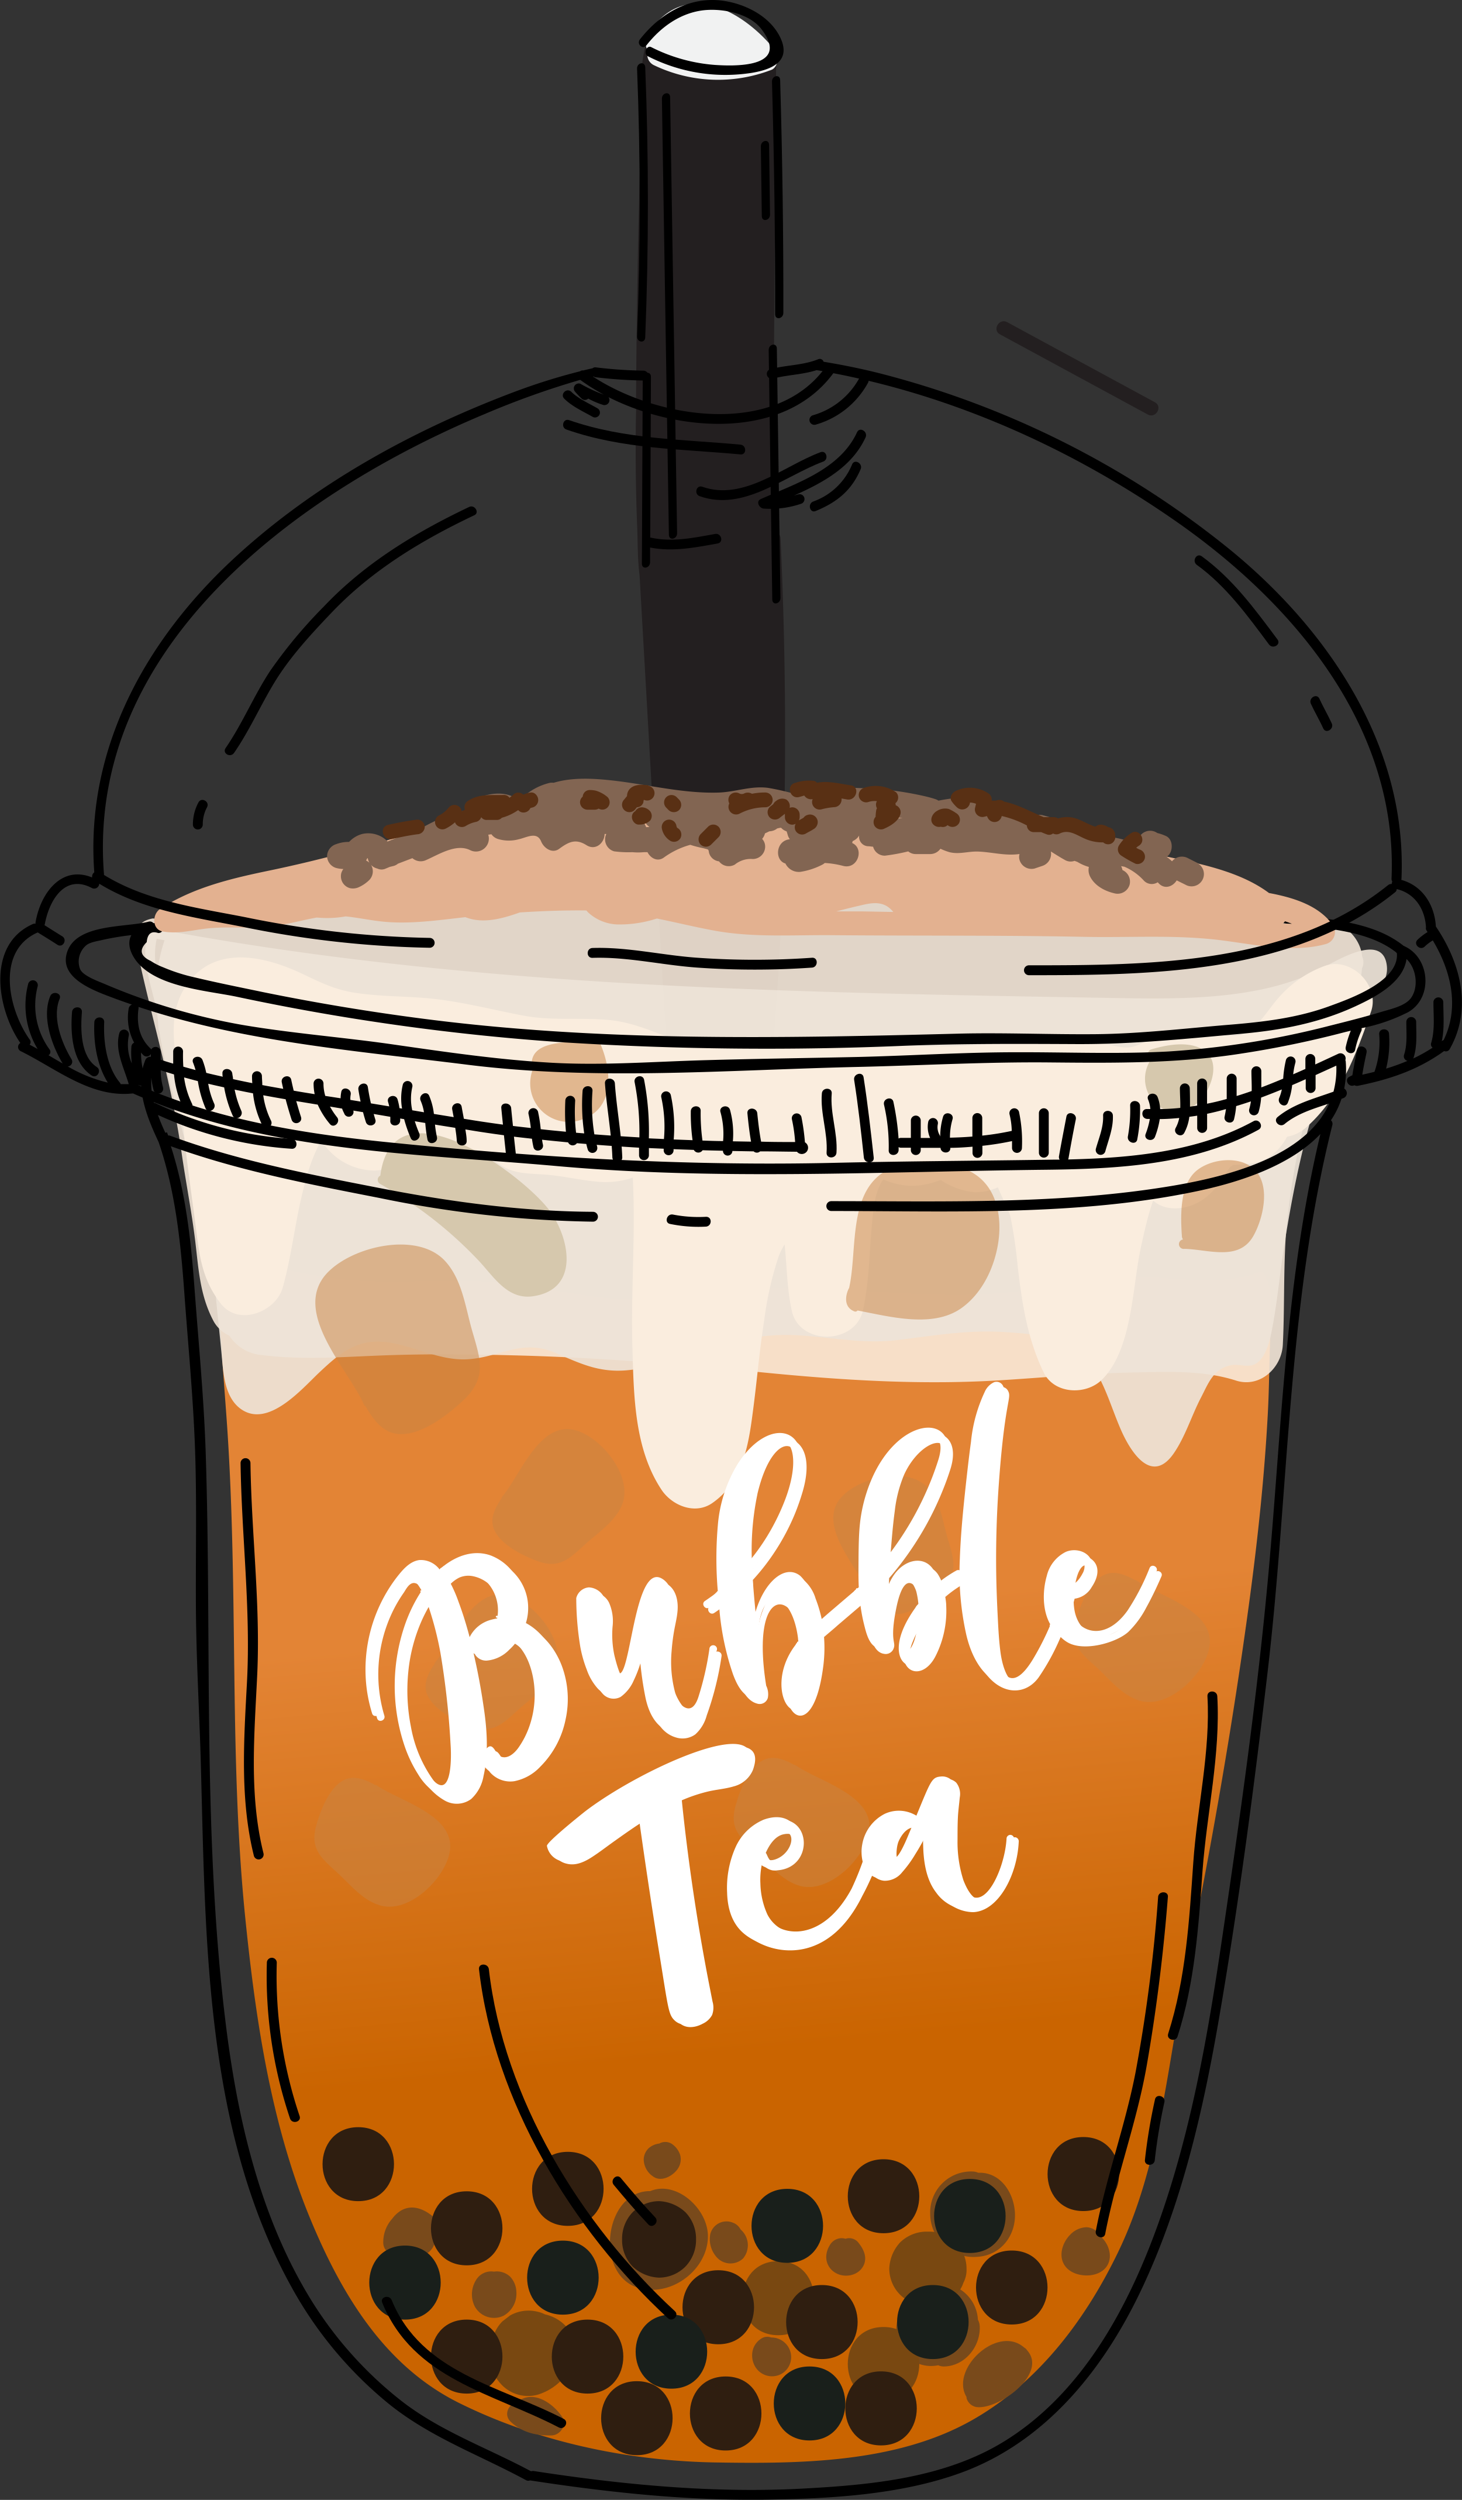 <svg viewBox="0 0 310.13 530.17" xmlns="http://www.w3.org/2000/svg" xmlns:xlink="http://www.w3.org/1999/xlink"><rect x="0" y="0" width="310.13" height="530.17" fill="#333333" stroke="none"/><linearGradient id="a" gradientUnits="userSpaceOnUse" x1="158.4" x2="175.15" y1="314.92" y2="492.81"><stop offset=".15" stop-color="#e38435"/><stop offset=".67" stop-color="#ca6400"/></linearGradient><path d="m165.94 189.32q-.37 9.75-1 19.52c-.18 3.08-.38 6.17-.6 9.24-.14 2 .1 4.61-.55 6.5-.89 2.62-3 2.57-5.26 2.78-5.14.5-10.28.92-15.43 1.38-.81.08-1.38-.77-1.43-1.56q-3-52.6-6-105.19c-.44-3.31-.37-6.84-.5-10.12-.21-5.24-.32-10.5-.32-15.75 0-3.46 0-6.93.13-10.4a7.2 7.2 0 0 1 -.06-.83q.18-28.56 1.05-57.13c.23-7.16-1.39-19.39 4.56-24 5.7-4.42 13.73-1.76 18.47 2.99a6.84 6.84 0 0 1 5.64 6.59q-.36 49.5-.74 99v.37a1.49 1.49 0 0 1 1.68 1.49q1.72 37.53.36 75.12z" fill="#231f20"/><path d="m164.55 10.84c-6.85-8.65-19.55-15.78-27.2-3.42a3.31 3.31 0 0 0 .09 3.35 2.5 2.5 0 0 0 1.16 3 31.43 31.43 0 0 0 25 1.06c1.3-.45 1.85-2.83.95-3.99z" fill="#f1f2f2"/><path d="m136.87 14.27c-.05-1.34-1.79-1-1.73.31q1.11 28.32 0 56.72c-.06 1.33 1.68 1.59 1.73.25q1.13-28.66 0-57.28z"/><path d="m165.49 17c0-1.34-1.77-1-1.73.31q.7 24.64.67 49.32c0 1.34 1.74 1 1.74-.3q.04-24.7-.68-49.33z"/><path d="m163.14 30.74c0-1.34-1.76-1-1.74.31q.1 7.38.2 14.76c0 1.34 1.76 1 1.74-.31z"/><path d="m164.79 73.94c0-1.34-1.75-1-1.73.31q.38 26.43.76 52.87c0 1.34 1.75 1 1.73-.31q-.37-26.43-.76-52.87z"/><path d="m151.7 113.24c-4.62.83-9.12 1.8-13.77.76l.15-34.08c0-1.34-1.73-1-1.74.31l-.18 39.3c0 1.34 1.74 1 1.74-.31 0-1 0-2.06 0-3.1 4.84.95 9.52 0 14.34-.86 1.34-.26.76-2.26-.54-2.02z"/><path d="m142.15 20.63c0-1.34-1.76-1-1.74.3q.74 46.23 1.48 92.46c0 1.34 1.76 1 1.74-.31q-.75-46.23-1.48-92.45z"/><path d="m165.32 7.57c-2.72-5.11-9.32-7.57-14.2-7.57-5.93 0-11.32 3.19-15.37 8.35-.78 1 .59 2.25 1.37 1.27 3.1-3.95 7.07-6.67 11.57-7.37 3.84-.59 10.13.31 12.89 4 6.33 8.46-6.69 7.73-9.94 7.52a35.73 35.73 0 0 1 -13.49-3.77c-1-.51-1.74 1.43-.71 1.93a36.06 36.06 0 0 0 22.08 3.51c3.8-.64 8.76-2.28 5.8-7.87z"/><path d="m269.56 281.32c-.32 6.26-.29 12.54-.64 18.8-.71 13.07-2.1 26.11-3.84 39.07-3.51 26.14-8.07 52.14-13.3 78-4.08 20.16-5.64 42.19-14.78 60.81-7 14.4-17.19 27.74-31.27 35.53-16.08 8.88-36.36 9-54.21 8.7-18.37-.34-37.49-4.36-54.09-12.59-15.78-7.81-24.88-22.88-31.53-38.88-8.4-20.23-11.66-42.32-13.87-64-2.36-23.26-2.17-46.49-2.56-69.84-.19-11.53-.51-23.07-1.3-34.58-.81-11.79-2-23.56-1.63-35.39a1 1 0 0 1 2 0v.14c9.08 1.23 18 3.91 27.14 4.48 9.48.61 19-.35 28.48.29 8.88.61 17.55 2.92 26.42 3.57 9.33.68 18.76-1.2 28-1.93 18.26-1.46 36.27 2.37 54.47.66 8.82-.84 17.38-3.16 26.25-3.37s19.33 2.32 27.74-1a1.06 1.06 0 0 1 1.16.48c1.96 3.44 1.54 7.29 1.36 11.05z" fill="url(#a)"/><path d="m288.92 205.37c-.45 5.53-3.08 10.59-5.71 15.42a65.72 65.72 0 0 0 -6.56 17.53 150.94 150.94 0 0 0 -3.9 23.9c-.5 7.67-.24 15.36-.63 23-.25 4.87-4.84 9.2-9.93 7.57-7.14-2.28-14.75-1.85-22.17-1.71-8.88.18-17.73 1-26.59 1.57-17.56 1.18-34.79.09-52.27-1.65s-35.06-3.15-52.68-3.57c-8.85-.22-17.72-.31-26.57 0s-17.55 1.06-26.34-.05a9 9 0 0 1 -6.91-4.11 7.16 7.16 0 0 1 -3.54-3.43c-2.72-5.31-3-10.76-3.7-16.58-.76-6.27-2-12.51-2.9-18.78-1.91-13.63-5.84-26.75-8.82-40.15a8.47 8.47 0 0 1 .52-5.15c-1.33-1.8-1.21-3.67 2-4.36a1 1 0 0 1 1.08.4c5.19-4.17 13.2-4.44 19.36-6.12 11.52-3.14 23.07-5.61 34.68-8.35 19.94-4.75 39.36-13.75 60.1-10.75 10.23 1.48 20.42.5 30.56 2.92a180.84 180.84 0 0 0 30.61 4.86c9.29.6 18.67 1.08 27.68 3.57 9.54 2.63 19.09 5.8 28.47 8.95a137.22 137.22 0 0 1 14.31 5.33c4.53-1.39 9.47 2.55 9.88 7.23a2.93 2.93 0 0 1 -.03 2.51z" fill="#faedde" opacity=".87"/><path d="m137.93 464.69c-9.62-.11-11.9 17.38-2.78 20.43 6.71 2.25 14.54-3.27 15-10.25.47-6.07-6.51-12.58-12.22-10.18zm5.34 13.41c-1.63 1.81-5.72 3.54-7.7 1.22-1.83-2.15-1.22-7.61 1.46-9a2.49 2.49 0 0 0 2.2-.33 2 2 0 0 0 1.41-.63c1.35.07 2.92 1.69 3.55 2.59 1.42 2.05.66 4.42-.92 6.15z" fill="#794a1b"/><path d="m215.29 469.21c-.25-4.26-3.13-8.62-7.78-8.41a3 3 0 0 0 -1-.26 8.68 8.68 0 0 0 -9.19 9 9.2 9.2 0 0 0 10.06 9.08c4.96-.31 8.19-4.57 7.91-9.41zm-7.91 4.2c-5.57.83-6.47-7.43-1.38-7.62a2.41 2.41 0 0 0 1.3.25c3.7-.28 3.7 6.82.08 7.37z" fill="#794a1b"/><path d="m207.82 493.25a3.12 3.12 0 0 0 -.38-1.28 8.12 8.12 0 0 0 -10.34-7.39c-5.87 1.74-9.38 9.84-5.07 14.77a7.37 7.37 0 0 0 7 2.27 2.66 2.66 0 0 0 1.17.26c4.49-.03 7.89-4.31 7.62-8.63zm-11.56 2.95c-2.12-1.56-.39-4.95 1.3-6.09 2.06.15 4.12 2.16 3.24 4.39-.61 1.5-3.06 2.78-4.54 1.7z" fill="#794a1b"/><path d="m167.59 498.53a4.18 4.18 0 0 0 -4-2.79 2.29 2.29 0 0 0 -2.09.22 4.13 4.13 0 0 0 -1.86 2.64 4.72 4.72 0 0 0 .47 3.17 4.15 4.15 0 0 0 5.64 1.69 4.09 4.09 0 0 0 1.84-4.93z" fill="#794a1b"/><path d="m119.24 512.57c-1.84-2.75-5.7-5.56-9-3.53a2.57 2.57 0 0 0 -.37.28c-1.85.36-3.25 2.71-1.47 4.35 2.43 2.23 5.36 2.9 8.59 2.83 1.86-.04 3.39-2.23 2.25-3.93z" fill="#794a1b"/><path d="m217.9 498.48a1.84 1.84 0 0 0 -.63-.61 8 8 0 0 0 -.68-.51c-5.69-3.72-15 5.26-11.56 11v.24a2.64 2.64 0 0 0 2.53 1.92c4.87.13 14.6-7.22 10.34-12.04z" fill="#794a1b"/><path d="m233.64 474.46-.14-.11a3.52 3.52 0 0 0 -3.09-2 5 5 0 0 0 -3.34 1.53c-1.87 1.84-2.78 5.1-.73 7.17s6.79 2.15 8.47-.47c1.27-1.95.44-4.58-1.17-6.12z" fill="#794a1b"/><path d="m108.25 482.87a4.1 4.1 0 0 0 -3.47-1.1 3.72 3.72 0 0 0 -3.81 1.8 5.73 5.73 0 0 0 -.27 5.56 4.67 4.67 0 0 0 6.1 2 5.37 5.37 0 0 0 2.74-5 4.94 4.94 0 0 0 -1.29-3.26z" fill="#794a1b"/><path d="m92 470.21c-2-1.74-4.7-2.87-7.15-1.26a6.5 6.5 0 0 0 -1.62 1.56 7.42 7.42 0 0 0 -1.93 5.09 2.5 2.5 0 0 0 2.53 2.54 2.93 2.93 0 0 0 1.68.66c2.27.18 5.17-.05 6.38-2.31a3.84 3.84 0 0 0 .29-2.81 2.61 2.61 0 0 0 -.18-3.47z" fill="#794a1b"/><path d="m165.09 479.55c-10.1 0-10.11 15.7 0 15.7s10.12-15.7 0-15.7z" fill="#794811"/><path d="m202.73 475.57a8.13 8.13 0 0 0 -5.55-2.29h-.69a8.08 8.08 0 0 0 -5.55 2.29 8.66 8.66 0 0 0 -2.3 5.55 7.88 7.88 0 0 0 2.3 5.55 8.14 8.14 0 0 0 5.55 2.3h.69a8.07 8.07 0 0 0 5.55-2.3 5.77 5.77 0 0 0 1.62-2.52 5.87 5.87 0 0 0 .68-3 7.94 7.94 0 0 0 -2.3-5.58z" fill="#794811"/><path d="m121.34 495.54a6 6 0 0 0 -1.62-2.53 8.71 8.71 0 0 0 -4.15-2.19 6.1 6.1 0 0 0 -1.41-.52 7.94 7.94 0 0 0 -6 .79l-1.59 1.23a7.9 7.9 0 0 0 -1.56 2.25c0 .08-.09.16-.14.24a10.57 10.57 0 0 0 -1 2.33c-.94 3.2.41 6.41 2.62 8.7a7.76 7.76 0 0 0 7.64 2 11.78 11.78 0 0 0 4.54-2.63c.38-.35.71-.76 1.08-1.12a8 8 0 0 0 2.29-5.55 5.83 5.83 0 0 0 -.7-3z" fill="#794811"/><path d="m187.42 493.51c-10.1 0-10.12 15.69 0 15.69s10.11-15.69 0-15.69z" fill="#794811"/><path d="m294.21 205.08c-.63-8-11.63-.74-14.8.82-12.32 6.06-28.34 6-41.78 5.78-68.61-1.21-137.2-2-204.88-14.78a1.08 1.08 0 0 0 -1.28.73c-2 6 1.08 11.88 1.92 17.84l.15 1.39c0 .42.05.84.05 1.26a1 1 0 0 0 .2.59 143.94 143.94 0 0 0 3.12 14.29c1.51 5.89 3 11.74 4.92 17.51 2.46 7.32 3.17 14.49 3.74 22.09.44 5.33 1.09 10.65 1.56 16 .33 3.53.8 7.92 3.92 10.19 5.81 4.22 13-4.25 16.7-7.74 4.26-4 8-7.25 14.38-6.39 5.65.75 10.84 3.82 16.65 3.63 7.07-.23 11.68-4.51 19-1.39 5.23 2.23 9.19 4.21 15.09 3.72 5.71-.49 11.16-2.46 16.55-4.27 6.78-2.29 13.22-3.64 20.42-3.13 6.78.47 13.53 1.8 20.34 1 7.63-.92 14.88-2.2 22.6-1.73 7.16.44 14.89 1 19.13 7.49 2.7 4.15 4 9.07 6 13.55 2.32 5.15 6.67 11.19 11.15 4.59 2.43-3.58 3.72-7.93 5.71-11.74 1.53-2.92 2.6-6.16 6.45-6.86 1.56-.29 3.46.54 4.94-.18 2.69-1.32 3.47-6.25 3.92-8.76 1-5.6 1.51-11.29 2.41-16.91 2-12.32 4.47-24.77 9-36.42 2.12-5.38 4.46-10.15 8.41-14.37 1.97-2.11 4.55-4.72 4.31-7.8zm-260.84 1.36a16.22 16.22 0 0 1 -.13-7.33l1.66.3a32.48 32.48 0 0 0 -1.53 7.03z" fill="#eee4d8" opacity=".92"/><path d="m290.84 214.52c-3.09 8.94-6.42 18-13.67 24.5a8.44 8.44 0 0 1 -4.15 2.06 12.91 12.91 0 0 1 -2.2 3c-2.95 2.88-5.84 2.78-9.54 3 .43 0 .18.16-.22.3l-.1.13a7.33 7.33 0 0 0 -1 1.53c-1.77 2.6-3.41 4.86-6.35 6.24-2.75 1.29-6.58 1.56-9-.68-.31.94-.62 1.9-.9 2.85-.71 2.55-1.28 5.14-1.83 7.73-1.69 8.19-1.77 21.2-8.17 27.46-3.37 3.29-10.08 3.06-12.33-1.59-3.46-7.17-4.58-14.63-5.5-22.48a101.18 101.18 0 0 0 -1.54-10.57c-.2-.88-2-4.58-2.66-6.18-.23.09-.44.19-.67.27a12.16 12.16 0 0 1 -4.22.76 15.66 15.66 0 0 1 -7.24-2.6l-1.26.42a15.19 15.19 0 0 1 -5.52.8 15.79 15.79 0 0 1 -4.57-1c-.28-.1-.55-.23-.84-.34-2 2.78-2.2 7.41-2.48 10.46-.5 5.76-.56 11.6-1.82 17.27-1.63 7.42-13.59 7.55-15.13 0-1-4.63-1-9.27-1.49-13.93a14.4 14.4 0 0 0 -1.32 2.67 72.54 72.54 0 0 0 -3 13.3c-1.25 8.24-1.48 12.75-2.64 21.16-.93 6.75-2.47 13.62-8.4 17.72-3.66 2.53-8.52.52-10.74-2.81-5.83-8.77-5.89-20.08-6.19-30.24-.34-12 .7-24 .08-36l-.48.18a18.12 18.12 0 0 1 -6.29.76c-3.61-.24-7.22-1.11-10.83-1.48s-7.09 0-10.27-2a15 15 0 0 1 -1.37-1c-1.14.49-2.65 1.16-3 1.24a15.7 15.7 0 0 1 -11.32-1.4 19.27 19.27 0 0 1 -2.41-1.37c-1.73 2.18-6.56 3.59-9 3.59a13.36 13.36 0 0 1 -9.89-4.74 11.65 11.65 0 0 1 -1.24-1.67 37.87 37.87 0 0 0 -3.28 8.52c-2.13 7.45-2.79 15.25-4.87 22.69-1.44 5.16-9.33 8.29-13.11 3.46s-4.49-9.51-5.24-15.51c-.86-6.85-1.92-13.67-2.6-20.55-.55-5.59-1-11.06-1.77-16.61-.72-5.12-.79-10.31 2.2-14.78 6-8.91 16.79-6.3 24.89-2.43 4 1.91 7.07 3.41 11.54 4 5.52.8 11.14.6 16.68 1.27 6.26.75 12.31 2.33 18.5 3.5 6 1.13 11.93.36 18 .91s10.68 3.23 16.3 4.8 11.81.77 17.65.2c12.41-1.19 24.73.66 37.17.59 12.23-.06 24.25-2.72 36.4-.06 3.43.75 4.26.08 7.25-1.38a19.84 19.84 0 0 1 7.72-2.26c3.82-.23 9 2.59 12.42 1 3-1.36 5.13-5.27 7.26-7.62a23.76 23.76 0 0 1 10-6.81c5.45-1.77 11.51 4.23 9.6 9.75z" fill="#faedde"/><path d="m211.79 263.28c-.74 5.29-3.33 10.89-7.76 14.08-6.07 4.39-15.17 1.88-22.12.57a.58.58 0 0 1 -.72.17c-2.05-.82-2-3-1.17-4.78a1 1 0 0 1 .09-.13c1.89-8.28-.49-21.24 8.85-25.41 5.27-2.35 13.47-1.94 18.24 1.52 4.36 3.16 5.3 8.96 4.59 13.98z" fill="#c88344" opacity=".51"/><path d="m265.91 262.06c-3.08 5.52-9.58 2.9-14.66 2.8a1 1 0 0 1 -.3-2 1.18 1.18 0 0 1 -.23-.57c-.3-4.3-.55-11.18 3.25-14.14 3.28-2.56 9.69-3.17 12.58.36s1.32 10.04-.64 13.55z" fill="#c88344" opacity=".51"/><path d="m124 237.21a8.17 8.17 0 0 1 -11.08-10.12c-1.49-7.22 8.48-5.64 13.06-6.63a1.07 1.07 0 0 1 1.17.49c2.47 5.27 3.49 13.59-3.15 16.26z" fill="#c88344" opacity=".51"/><path d="m100.22 282.44c1.75 6 3.08 9.81-1.94 14.54-3.32 3.12-9.21 7.75-14.08 7.11-3.09-.4-5.08-3.09-6.65-5.84a.79.79 0 0 1 -.38-.42c-3.24-7.4-15.44-19.6-7.81-27.81 5.35-5.74 19.32-9 25.14-2.49 3.61 4 4.26 9.96 5.72 14.91z" fill="#c88344" opacity=".51"/><path d="m160.33 392.77c-3.35-3-5.64-4.95-4.3-9.8.89-3.21 2.81-8.33 6.09-9.78 2.09-.92 4.35 0 6.36 1.12a.62.62 0 0 1 .41.13c4.82 3.39 17.06 6.38 15.41 14.39-1.17 5.61-8.67 12.91-14.76 11.08-3.76-1.12-6.43-4.6-9.21-7.14z" fill="#c88344" opacity=".51"/><path d="m232.53 353.53c-3.35-3-5.64-4.95-4.3-9.81.89-3.2 2.81-8.32 6.1-9.77 2.08-.92 4.34 0 6.36 1.12a.64.64 0 0 1 .4.12c4.82 3.4 17.06 6.39 15.41 14.4-1.16 5.61-8.66 12.91-14.75 11.08-3.75-1.12-6.44-4.6-9.22-7.14z" fill="#c88344" opacity=".51"/><path d="m71.38 397c-3.34-3.06-5.64-4.95-4.3-9.81.89-3.2 2.81-8.33 6.1-9.78 2.08-.91 4.34 0 6.36 1.13a.58.58 0 0 1 .4.12c4.82 3.34 17.06 6.34 15.41 14.34-1.16 5.61-8.66 12.91-14.75 11.08-3.77-1.08-6.43-4.58-9.22-7.08z" fill="#c88344" opacity=".51"/><path d="m201.1 326.5c1.28 4.34 2.25 7.16-1.41 10.61-2.43 2.28-6.73 5.66-10.29 5.19-2.25-.29-3.7-2.26-4.85-4.26a.62.62 0 0 1 -.28-.31c-2.36-5.4-11.27-14.31-5.7-20.3 3.9-4.2 14.1-6.54 18.36-1.82 2.63 2.92 3.07 7.27 4.17 10.89z" fill="#c88344" opacity=".51"/><path d="m109.83 362.7c-3.35 3.05-5.46 5.15-10.17 3.37-3.1-1.19-8-3.58-9.16-7-.72-2.16.41-4.32 1.71-6.23a.55.55 0 0 1 .16-.39c3.82-4.49 7.94-16.39 15.76-14 5.48 1.68 12.05 9.82 9.67 15.72-1.48 3.66-5.19 5.99-7.97 8.53z" fill="#c88344" opacity=".51"/><path d="m124 327.64c-3.35 3.05-5.45 5.16-10.16 3.37-3.11-1.18-8-3.57-9.17-7-.71-2.16.42-4.32 1.72-6.23a.62.62 0 0 1 .15-.39c3.83-4.48 8-16.39 15.77-14 5.48 1.68 12 9.83 9.66 15.72-1.52 3.67-5.23 6-7.97 8.53z" fill="#c88344" opacity=".51"/><path d="m255.83 231.7c-2.22 3.69-6.65 5.6-10.31 2.67a7.24 7.24 0 0 1 -1.28-9.8 1.06 1.06 0 0 1 -.08-2c3.37-1 8-1.88 11.14.1s2.21 6.25.53 9.03z" fill="#d6c8ad"/><path d="m116.24 256.3c4.48 5.64 7.14 17.21-3.28 18.62-5.22.71-8.14-4-11.22-7.35a87.3 87.3 0 0 0 -21.06-16.46 1 1 0 0 1 0-1.79c2.61-20.32 29.32-.89 35.56 6.98z" fill="#d6c8ad"/><path d="m145.35 469.12a8.75 8.75 0 0 0 -5.55-2.3 7.94 7.94 0 0 0 -5.55 2.3 8.15 8.15 0 0 0 -2.29 5.55v.52a8.08 8.08 0 0 0 2.29 5.55 8.66 8.66 0 0 0 5.55 2.3 7.93 7.93 0 0 0 5.55-2.3 8.14 8.14 0 0 0 2.3-5.55v-.52a8.07 8.07 0 0 0 -2.3-5.55z" fill="#2f1e10"/><path d="m124.63 491.94c-10.1 0-10.12 15.69 0 15.69s10.12-15.69 0-15.69z" fill="#2f1e10"/><path d="m99 464.73c-10.1 0-10.11 15.7 0 15.7s10.11-15.7 0-15.7z" fill="#2f1e10"/><path d="m76 451.13c-10.1 0-10.11 15.69 0 15.69s10.09-15.69 0-15.69z" fill="#2f1e10"/><path d="m187.42 457.93c-10.1 0-10.12 15.69 0 15.69s10.11-15.69 0-15.69z" fill="#2f1e10"/><path d="m174.34 484.61c-10.1 0-10.12 15.7 0 15.7s10.11-15.7 0-15.7z" fill="#2f1e10"/><path d="m214.62 477.29c-10.1 0-10.11 15.69 0 15.69s10.12-15.69 0-15.69z" fill="#2f1e10"/><path d="m229.8 453.22c-10.1 0-10.12 15.7 0 15.7s10.11-15.7 0-15.7z" fill="#2f1e10"/><path d="m186.89 502.92c-10.1 0-10.11 15.7 0 15.7s10.11-15.7 0-15.7z" fill="#2f1e10"/><path d="m153.93 504c-10.1 0-10.12 15.7 0 15.7s10.12-15.7 0-15.7z" fill="#2f1e10"/><path d="m99 491.94c-10.1 0-10.11 15.69 0 15.69s10.11-15.69 0-15.69z" fill="#2f1e10"/><path d="m120.45 456.36c-10.1 0-10.12 15.7 0 15.7s10.11-15.7 0-15.7z" fill="#2f1e10"/><path d="m152.36 481.47c-10.1 0-10.12 15.7 0 15.7s10.12-15.7 0-15.7z" fill="#2f1e10"/><path d="m135.09 505c-10.09 0-10.11 15.69 0 15.69s10.12-15.69 0-15.69z" fill="#2f1e10"/><path d="m119.4 475.19c-10.1 0-10.12 15.7 0 15.7s10.12-15.7 0-15.7z" fill="#191f1b"/><path d="m85.91 476.24c-10.1 0-10.11 15.7 0 15.7s10.09-15.7 0-15.7z" fill="#191f1b"/><path d="m197.88 484.61c-10.1 0-10.12 15.7 0 15.7s10.12-15.7 0-15.7z" fill="#191f1b"/><path d="m167 464.21c-10.1 0-10.12 15.69 0 15.69s10.13-15.69 0-15.69z" fill="#191f1b"/><path d="m205.73 462.11c-10.1 0-10.12 15.7 0 15.7s10.11-15.7 0-15.7z" fill="#191f1b"/><path d="m171.72 501.88c-10.1 0-10.12 15.69 0 15.69s10.12-15.69 0-15.69z" fill="#191f1b"/><path d="m142.42 490.89c-10.1 0-10.12 15.7 0 15.7s10.12-15.7 0-15.7z" fill="#191f1b"/><path d="m144.29 457.05a4.51 4.51 0 0 0 -1.86-2.43 2.61 2.61 0 0 0 -2-.26 2.42 2.42 0 0 0 -.55.24 4.12 4.12 0 0 0 -2.23.95 3.41 3.41 0 0 0 -1.1 2.36 4.44 4.44 0 0 0 1.94 3.64c1.75 1.35 4.34-.08 5.37-1.72a3.58 3.58 0 0 0 .43-2.78z" fill="#794a1b"/><path d="m157.09 472.82a2.94 2.94 0 0 0 -1.64-1.44 3.54 3.54 0 0 0 -4.79 2.47 5.77 5.77 0 0 0 1.33 4.81 3.9 3.9 0 0 0 5.64.31 4.39 4.39 0 0 0 -.54-6.15z" fill="#794a1b"/><path d="m181.94 475.44a2.5 2.5 0 0 0 -2.59-.64 2.87 2.87 0 0 0 -.82-.13 2.92 2.92 0 0 0 -2.53 1.53 5 5 0 0 0 -.73 2.28 3.85 3.85 0 0 0 1.84 3.47c2.15 1.38 5.44.59 6.26-1.95.53-1.7-.37-3.3-1.43-4.56z" fill="#794a1b"/><path d="m297.93 200.68a1.11 1.11 0 0 0 -.19-.09c-6.83-5.48-17-5.64-25.29-6.85-1.31-.19-1.88 1.83-.55 2 7.71 1.12 17.82 1.19 24.25 6.23a1.06 1.06 0 0 0 .17.2c.49 6-10.14 9.7-14.45 11.27-6.81 2.47-13.91 3.3-21.11 3.89-9.49.78-18.9 1.92-28.44 2s-18.92-.33-28.32-.13c-38.7 1-77 1.81-115.55-3.32q-16.45-2.17-32.64-5.47c-4.78-1-9.57-1.95-14.31-3.08a38.38 38.38 0 0 1 -6.87-2.18 13.53 13.53 0 0 1 -2.63-1.34q-3.37-1.56-.88-4c.16-1.79 1-2.43 2.43-1.94 1.35.07 1.34-2 0-2.09a8.32 8.32 0 0 0 -1 0 1 1 0 0 0 -1-.32c-4.88 1.28-15.24.37-17.29 6.4-2 5.83 6.37 8.48 10.35 10 1.12.41 2.25.8 3.38 1.19a1.1 1.1 0 0 0 -.7.89 11.26 11.26 0 0 0 3.1 9.81 1 1 0 0 0 1.61-.24v.62a1.12 1.12 0 0 0 -1.17.69c-2.33 5.66.37 12.18 2.81 17.37 3.52 10.23 4.66 21 5.44 31.72.75 10.41 1.76 20.86 2.21 31.29.52 12 .19 24 .27 35.94.07 10.49.68 21 1 31.43 1.09 38.16.56 80.13 20.28 114.24a84.12 84.12 0 0 0 19.08 22.54c8.87 7.39 19.61 11.19 29.64 16.63a1 1 0 0 0 .84.07s.06 0 .1 0c16.33 2.51 32.8 4.28 49.34 4.08 13.77-.18 28.9-.94 42-5.7 17.7-6.44 29.89-21.47 37.87-38 8.94-18.52 13.55-38.92 17-59.08 4.14-24.13 7.33-48.52 10.19-72.82 4.56-38.76 4.18-77.86 13.73-115.94a1 1 0 0 0 -.3-1 18.68 18.68 0 0 0 2.23-4.55l.48-.18a1.13 1.13 0 0 0 .1-2 20.59 20.59 0 0 0 .32-5.78 1.17 1.17 0 0 0 -.07-.25 1.1 1.1 0 0 0 -1.5-1.35l-4.89 2.27v-1.17a1 1 0 0 0 -2.09 0v2.12l-2.59 1.14a16.13 16.13 0 0 1 .46-2.46 1 1 0 0 0 -2-.56 23.54 23.54 0 0 0 -.58 3.94c-1.53.64-3.08 1.27-4.64 1.86 0-1.14 0-2.28 0-3.43a1.05 1.05 0 0 0 -2.1 0c0 1.4.09 2.8.06 4.19-1.06.38-2.13.73-3.2 1.06 0-1.22 0-2.45 0-3.68a1.05 1.05 0 0 0 -2.1 0v4.31c-1.38.39-2.77.73-4.17 1v-4.29a1.05 1.05 0 0 0 -2.1 0v4.7l-1.52.22c0-1.28 0-2.58-.05-3.88a1 1 0 0 0 -2.09 0c0 1.36.12 2.76.08 4.14-1.41.15-2.83.23-4.27.26a8.06 8.06 0 0 0 -.55-2.58c-.51-1.23-2.54-.69-2 .56a6.84 6.84 0 0 1 .47 2c-.23 0-.46 0-.68 0-1.35-.06-1.35 2 0 2.1h.57a16.56 16.56 0 0 1 -.89 3.2c-.46 1.26 1.56 1.81 2 .55a18.22 18.22 0 0 0 1-3.72c1.38 0 2.76-.1 4.13-.23a7.44 7.44 0 0 1 -.75 2.1c-.65 1.18 1.16 2.24 1.81 1.06a9.76 9.76 0 0 0 1.08-3.41c.56-.08 1.12-.15 1.67-.24v2.6a1.05 1.05 0 0 0 2.1 0v-3c1.33-.28 2.66-.6 4-1-.07.52-.16 1-.28 1.57-.32 1.3 1.7 1.86 2 .55a17.3 17.3 0 0 0 .44-2.75c1.05-.32 2.09-.65 3.13-1a12 12 0 0 1 -.35 1.64 1 1 0 0 0 2 .55 14.45 14.45 0 0 0 .52-3q2.22-.83 4.39-1.72a9.49 9.49 0 0 1 -.55 1.79c-.53 1.23 1.27 2.29 1.81 1.06a14 14 0 0 0 .93-3.77q1.44-.61 2.88-1.26v1.88a1 1 0 0 0 2.09 0v-2.75l4.4-2a18.83 18.83 0 0 1 -.6 5.52c-4.11 1.49-8.42 2.55-11.87 5.39-1 .85.45 2.33 1.48 1.48 2.73-2.25 6.17-3.26 9.51-4.37-5 11.26-21.51 15.45-32.95 17.41-23.84 4.06-48.61 3.31-72.7 3.31a1 1 0 0 0 0 2.09c25.68 0 52.48 1.12 77.76-4.24 8.89-1.89 19.64-5.38 26-12.1-7.34 30.68-8.17 61.58-11 92.88-2.44 26.95-6.3 53.79-10.28 80.55-2.91 19.49-6.47 39.06-13.12 57.66-6.41 17.92-16.28 36.23-33 46.38-12.4 7.5-27.52 9-41.69 9.78-19.35 1.11-38.7-.75-57.82-3.69a1.19 1.19 0 0 0 -.54.06c-9.3-5-19.44-8.54-27.81-15.17a82.14 82.14 0 0 1 -18.79-21.07c-10.61-17.17-15.46-37.54-18-57.36-5.15-40.46-3.1-81.61-4.41-122.25-.38-11.76-1.53-23.53-2.4-35.27-.74-10.1-1.87-20.23-5-29.9 14.38 5.21 29.41 8.07 44.38 11a239.83 239.83 0 0 0 45.17 5 1 1 0 0 0 0-2.09c-15.71-.09-31.12-2.23-46.5-5.28-14.7-2.87-29.29-5.72-43.29-10.89a.85.85 0 0 0 -.31 0 5.92 5.92 0 0 1 -.25-.66 1.11 1.11 0 0 0 -.37.07c-.56-1.2-1.1-2.47-1.57-3.78a80.78 80.78 0 0 0 28.39 7.17c1.34.08 1.33-2 0-2.1a78 78 0 0 1 -28.82-7.53 1.09 1.09 0 0 0 -.42-.11 16.13 16.13 0 0 1 -.54-5.32 15.6 15.6 0 0 0 .47 2.6 1 1 0 0 0 2-.55 14.58 14.58 0 0 1 -.5-3.64c.94.31 1.88.59 2.83.88a21.24 21.24 0 0 0 2 7.23c.61 1.2 2.41.14 1.8-1.06a18.18 18.18 0 0 1 -1.66-5.53c1 .27 1.94.53 2.92.78a24.68 24.68 0 0 0 1.65 5.81c.58 1.21 2.38.15 1.8-1.06a17.13 17.13 0 0 1 -1.25-4.19c1.12.27 2.25.52 3.38.77a25.65 25.65 0 0 0 1.82 6c.56 1.23 2.36.17 1.81-1.05a21.21 21.21 0 0 1 -1.41-4.48c1.29.28 2.59.54 3.9.79a20.26 20.26 0 0 0 2 6.84c.62 1.2 2.42.14 1.81-1.06a17.44 17.44 0 0 1 -1.64-5.37c1.58.3 3.17.58 4.75.85.38 1.44.8 2.86 1.25 4.28s2.44.73 2-.55c-.36-1.11-.68-2.22-1-3.34l4.56.75a17.11 17.11 0 0 0 2.6 4.13c.85 1 2.33-.45 1.48-1.48a14.65 14.65 0 0 1 -1.48-2.24l2.57.43a6.55 6.55 0 0 0 .44 1 1 1 0 0 0 1.94-.58l2.06.34c.18.7.38 1.39.6 2.08.41 1.28 2.43.74 2-.55-.12-.38-.23-.76-.34-1.15l3.52.6a7.69 7.69 0 0 1 0 .83c-.07 1.34 2 1.34 2.1 0v-.47l.84.14a30.14 30.14 0 0 0 1.39 4c.53 1.24 2.33.17 1.81-1a26.31 26.31 0 0 1 -.94-2.56l2.22.37a31.67 31.67 0 0 0 .47 3.52c.29 1.31 2.31.76 2-.56a23.38 23.38 0 0 1 -.41-2.62c1.43.24 2.87.46 4.3.69.14.91.27 1.81.33 2.73.09 1.34 2.19 1.35 2.09 0 0-.8-.15-1.59-.27-2.39 1.23.2 2.46.41 3.69.59 1.5.23 3 .44 4.49.64.15 1.43.31 2.87.46 4.3s2.25 1.34 2.1 0-.3-2.68-.44-4c1.27.16 2.55.29 3.82.44.08.59.18 1.18.32 1.77.3 1.31 2.32.75 2-.56-.08-.32-.12-.64-.18-1 1.84.21 3.69.38 5.53.56a1.07 1.07 0 0 0 1.86.18l2 .16c.09.38.18.76.3 1.14a1 1 0 0 0 2-.56c0-.13-.07-.27-.11-.4 3 .23 6 .43 9 .61v1.6a1 1 0 0 0 2.09 0c0-.51 0-1 0-1.52l3.14.14v.33a1 1 0 0 0 2.09 0c0-.08 0-.16 0-.24 1.43.07 2.86.11 4.3.16a1.08 1.08 0 0 0 1.86.07c1.44.05 2.88.07 4.32.11a1 1 0 0 0 2 .05l4.51.08a1 1 0 0 0 1.37 0c2.61 0 5.21.06 7.82.08a1.33 1.33 0 1 0 1.69-2 46.24 46.24 0 0 0 -.75-5.37 1 1 0 0 0 -2 .55 33.25 33.25 0 0 1 .67 4.76c-2.41 0-4.81 0-7.22-.08-.37-2-.61-4-.81-6-.13-1.33-2.22-1.35-2.09 0 .19 2 .42 4 .77 6l-3.86-.07a19.07 19.07 0 0 0 -.61-6.69c-.42-1.28-2.44-.73-2 .55a17.34 17.34 0 0 1 .54 6.09c-1.46 0-2.92-.06-4.38-.11a42.18 42.18 0 0 1 -.38-6.26c.07-1.34-2-1.34-2.09 0a41.19 41.19 0 0 0 .37 6.18l-4-.15a32.16 32.16 0 0 0 -.62-9.44 1 1 0 0 0 -2 .55 29.2 29.2 0 0 1 .55 8.8c-1.06-.06-2.13-.09-3.2-.15a58.16 58.16 0 0 0 -1.01-12.42c-.29-1.32-2.31-.76-2 .55a55.13 55.13 0 0 1 1 11.67c-3.19-.19-6.37-.4-9.55-.65a38.85 38.85 0 0 1 -.4-9.2c.08-1.35-2-1.34-2.1 0a41.31 41.31 0 0 0 .35 9l-1.73-.14a38.43 38.43 0 0 1 -.19-6.79 1 1 0 0 0 -2.09 0 48.1 48.1 0 0 0 .13 6.58c-1.79-.17-3.57-.34-5.35-.54a30.91 30.91 0 0 0 -.57-3.7 1 1 0 0 0 -2 .55 24 24 0 0 1 .47 2.9c-1.26-.15-2.52-.28-3.79-.44-.13-1.26-.26-2.52-.38-3.78s-2.22-1.34-2.09 0c.11 1.17.23 2.33.35 3.5-1.91-.26-3.82-.53-5.73-.83l-2.56-.41c-.16-.85-.32-1.69-.47-2.54-.24-1.32-2.26-.76-2 .56.1.54.2 1.08.31 1.63l-4.2-.68a13.85 13.85 0 0 0 -1-3.85c-.55-1.23-2.35-.17-1.8 1.06a10.33 10.33 0 0 1 .7 2.44l-2.49-.42a11.18 11.18 0 0 1 0-4.89 1 1 0 0 0 -2-.56 12.42 12.42 0 0 0 -.16 5.09l-.55-.09a13.13 13.13 0 0 0 -.41-1.86c-.4-1.28-2.42-.73-2 .56.09.31.17.61.24.92l-3.89-.64c-.26-1.14-.47-2.29-.65-3.44-.21-1.33-2.22-.77-2 .55.13.85.29 1.68.46 2.52-.72-.13-1.45-.24-2.17-.36a4.61 4.61 0 0 1 .07-1.11c.24-1.32-1.78-1.88-2-.56a7.6 7.6 0 0 0 -.14 1.32l-3.25-.5a9.1 9.1 0 0 1 -.38-2.61 1.05 1.05 0 0 0 -2.1 0 11.13 11.13 0 0 0 .23 2.24c-1.48-.24-3-.48-4.45-.74-.18-.76-.36-1.53-.52-2.3-.28-1.32-2.29-.76-2 .55.09.46.2.91.3 1.36-1.48-.26-3-.52-4.44-.8 0-.63-.07-1.26-.08-1.88a1.05 1.05 0 0 0 -2.1 0q0 .73.06 1.47c-1.37-.27-2.73-.55-4.09-.85 0-.38-.11-.76-.15-1.14-.15-1.33-2.24-1.34-2.09 0 0 .21 0 .42.07.63-1.17-.27-2.34-.52-3.51-.82a17.14 17.14 0 0 0 -.79-2.71c-.49-1.23-2.52-.7-2 .56a14.26 14.26 0 0 1 .52 1.56c-.86-.24-1.73-.47-2.59-.72-.07-1.08-.09-2.17-.06-3.21a1 1 0 0 0 -2.09 0v2.57c-.85-.26-1.7-.51-2.54-.79a.59.59 0 0 0 -.13 0v-1.76a1.06 1.06 0 0 0 -2-.43 1 1 0 0 0 -.22-.31c-2.33-2.24-2.88-5.22-2.48-8.33a.94.94 0 0 0 0-.42c22.47 7.48 46.38 9.33 69.82 12.27 27.45 3.43 55.32 1.08 82.91.46 13.53-.31 27-1.08 40.56-.95s26.89.24 40.27-1.82a213.48 213.48 0 0 0 21.4-4.36c.72-.19 1.46-.37 2.21-.55a20.69 20.69 0 0 0 -1.07 3.46c-.29 1.31 1.73 1.88 2 .56a18.18 18.18 0 0 1 1.29-3.94 1 1 0 0 0 .07-.62 37.49 37.49 0 0 0 9.87-3.39c5.35-3.05 4.66-11.5-.77-13.98zm1.26 11.13c-1.3 1.59-4.21 2.2-6.13 2.78-3.68 1.12-7.46 2.06-11.2 3a182.71 182.71 0 0 1 -34.06 5.41c-10.72.58-21.47.13-32.2.16-11.17 0-22.34.73-33.5 1-10.93.24-21.86.38-32.79.69-10.76.31-21.49 1.14-32.25.54-11.22-.63-22.34-2.25-33.45-3.85-10.68-1.55-21.53-2.36-32.16-4.17a132.42 132.42 0 0 1 -29.21-8.67c-1.24-.54-4.61-1.7-5.24-3.15a4.49 4.49 0 0 1 1.33-5.1c.84-.67 2.48-.88 3.49-1.13a58.27 58.27 0 0 1 6.05-1c-.65 1.19-.63 2.75.44 4.58 3.77 6.46 15.59 7.14 22 8.51a489.81 489.81 0 0 0 69.69 9.68 688.55 688.55 0 0 0 72 .69c12.13-.47 24.18-.41 36.32-.35 11.85.06 23.53-1.15 35.31-2.22 8.34-.76 16.32-2.29 23.94-5.82 4.18-1.94 10.09-5 10.79-10 2.16 2.04 2.64 6.14.83 8.42z"/><path d="m149.74 258.06a28.21 28.21 0 0 1 -7-.48c-1.32-.23-1.89 1.79-.56 2a29.85 29.85 0 0 0 7.6.56c1.3-.14 1.31-2.14-.04-2.08z"/><path d="m216.16 235.81a1 1 0 0 0 -2 .55 15.82 15.82 0 0 1 .46 3.48 57.88 57.88 0 0 1 -6.26 1v-3.73a1 1 0 0 0 -2.09 0v3.93c-1.58.13-3.17.2-4.76.24a13.58 13.58 0 0 1 .54-3.89c.4-1.29-1.62-1.84-2-.55a14.74 14.74 0 0 0 -.6 4.22 1.66 1.66 0 0 0 -.1-.29 3.29 3.29 0 0 1 -.42-2.33 1.08 1.08 0 0 0 -.73-1.29 1.05 1.05 0 0 0 -1.29.73 5.68 5.68 0 0 0 .4 3.46h-2v-3.7a1 1 0 0 0 -2.09 0v3.68h-2.09a1 1 0 0 0 -.52.14 55 55 0 0 0 -1.09-7.74c-.25-1.33-2.27-.77-2 .55a39.31 39.31 0 0 1 1 9.66c-.07 1.35 2 1.35 2.1 0 0-.22 0-.44 0-.66a1 1 0 0 0 .51.14h2.09v.5a1 1 0 0 0 2.09 0v-.48h4.2c.1 1.32 2.17 1.32 2.08 0 1.57 0 3.15-.11 4.71-.24v1.32a1 1 0 0 0 2.09 0v-1.51a60.92 60.92 0 0 0 6.29-1v1.45a1.05 1.05 0 0 0 2.1 0 30.24 30.24 0 0 0 -.62-7.64z"/><path d="m282.86 196.39c-2.87-4.26-8.28-6-13.67-7-8.33-6.21-20.82-7-30.33-9.76-7.17-2.09-14-4.37-21.45-5.54-8.2-1.28-16.47-1.92-24.74-2.54-8.72-.64-17.42-1.74-26.15-2.11-9.58-.41-19.18.09-28.74-.76-9.08-.81-17.44-.82-26.4 1.06-8.7 1.83-17.17 4.63-25.63 7.34a280.72 280.72 0 0 1 -28.24 7.47c-8.17 1.69-16.5 3.59-23.56 8.23-1.69 1.1-1.76 4.39.63 4.78 3.18.52 5.83-.22 9-.61 4.69-.56 9.43.06 14.13-.5 3.21-.39 6.31-1.29 9.49-1.86a22.41 22.41 0 0 0 6.11-.24c2.45.24 4.87.76 7.41 1.05 5.86.69 12-.22 18-.89 3.65 1.45 7.7.37 11.55-1 4.7-.3 9.41-.48 14.12-.42.11.14.24.27.35.4a9.65 9.65 0 0 0 6.8 2.57 25.55 25.55 0 0 0 7.8-1.26c4 .8 7.89 1.77 12 2.53 8.16 1.53 16.46.95 24.7 1 17.93.16 35.86 0 53.79.35 10 .22 19.49-.51 29.44.76 6.95.89 15.22 2.72 22.08.74a2.64 2.64 0 0 0 1.51-3.79zm-99.86-3.1c-1.86 0-3.72 0-5.6 0 1.48-.39 3-.77 4.45-1.11 2.15-.49 4.31-1.15 6.28 0a5.38 5.38 0 0 1 1.36 1.23zm89.15 2.58a2.79 2.79 0 0 0 .43-.48c.5.16 1 .34 1.45.52-.59 0-1.22-.01-1.85-.04z" fill="#e3b190"/><path d="m254.14 183.08-2.14-1.08a2.71 2.71 0 0 0 -3.38.66 11.47 11.47 0 0 0 -1.16-.95 2 2 0 0 0 .77-.84c.6-1.12.41-3-.93-3.58a10.26 10.26 0 0 0 -1.4-.52l-.39-.1-.23-.14a2.64 2.64 0 0 0 -3.84 1.56l-.07.22c0 .1-.11.19-.16.28v.09l-.21.32a.1.1 0 0 1 0 .05 18.08 18.08 0 0 0 -4.43-1.38c-5.39-1-10-3.35-15.22-4.74a2.46 2.46 0 0 0 -2.09.29l-1.26-.22a2.12 2.12 0 0 0 -1.85-.77 11 11 0 0 1 -1.26.07c-1.41-.55-2.82-1.14-4.23-1.83a12.44 12.44 0 0 0 -3.58-1.19 2.58 2.58 0 0 0 -.87-.19 35.48 35.48 0 0 0 -7.13.71 2.7 2.7 0 0 0 -.66-.32c-.61-.2-1.22-.37-1.83-.52a68.34 68.34 0 0 0 -13.91-1.81c-2.87-.13-7.82-.46-10.43 1.66a2.49 2.49 0 0 0 -1.09-.25h-1.9a56.26 56.26 0 0 0 -6.34-1.47c-3.65-.48-7 .91-10.6 1-7.45.21-14.74-1.68-22.09-2.53-4.07-.46-8.72-.78-12.78.45a2.58 2.58 0 0 0 -1 .06 12.77 12.77 0 0 0 -5.22 2.72 2.44 2.44 0 0 0 -.62.85 2 2 0 0 0 -1.69-.64c-2.39-1.15-5-.72-7.52.16a2.74 2.74 0 0 0 -1.91 2.51 34.79 34.79 0 0 0 -10.49 4.21c-2.29.83-4.57 1.69-6.79 2.59a2.09 2.09 0 0 0 -.2-.22 5.73 5.73 0 0 0 -5.3-1.35 6 6 0 0 0 -2.66 1.65 7.59 7.59 0 0 0 -2.75.48 2.73 2.73 0 0 0 -1.92 2.53 2.69 2.69 0 0 0 1.92 2.52 7 7 0 0 0 1.53.22 3 3 0 0 0 -.43.86 2.69 2.69 0 0 0 .27 2 2.61 2.61 0 0 0 1.56 1.2 3 3 0 0 0 2-.26 7.62 7.62 0 0 0 2.1-1.46 2.65 2.65 0 0 0 0-3.7 3 3 0 0 0 -.68-.45 2.1 2.1 0 0 0 .22-.42l.15-.09a2.57 2.57 0 0 0 .08.4 2.68 2.68 0 0 0 1.93 1.82 2.1 2.1 0 0 0 1.81 0l.84-.35.73-.18a2.35 2.35 0 0 0 1-.5l3.07-1.17a2.68 2.68 0 0 0 2.89.41c2.7-1.18 6.43-3.61 9.4-2.09a2.74 2.74 0 0 0 3.8-3.3l.68-.09a2.64 2.64 0 0 0 1.37 1 8 8 0 0 0 4.38.07c1.71-.36 3.88-1.75 4.79.45.56 1.39 2.33 2.68 3.84 1.56 2-1.47 3.49-2.21 5.77-.77 2 1.26 3.85-.55 3.85-2.37h.37a2.63 2.63 0 0 0 1.65 3.68 22.83 22.83 0 0 0 3.88.18 12.88 12.88 0 0 0 2.41 0h.79c.66 1.29 2.17 2.14 3.55 1.08a17.27 17.27 0 0 1 5.53-2.64 23.89 23.89 0 0 0 2.74.71l.77.2c.54.15-.18.07.3.12a2.07 2.07 0 0 1 .15.61 2.48 2.48 0 0 0 2.13 1.86 2.59 2.59 0 0 0 3.37.68 5.36 5.36 0 0 1 3.81-1.17 2.64 2.64 0 0 0 2.61-2.62 2.38 2.38 0 0 0 -.64-1.65 2.8 2.8 0 0 0 .6-1.16l.94-.45a2.73 2.73 0 0 0 1.65-.6 5.63 5.63 0 0 1 .69-.14h.15a2.81 2.81 0 0 0 .62.51 4.34 4.34 0 0 0 .54.25c.09.22.16.49.25.8a2.74 2.74 0 0 0 .44.87c-3 .27-3.3 4.47-.94 5.14a3.15 3.15 0 0 0 3.19 1.77 15.18 15.18 0 0 0 4.63-1.52 2.52 2.52 0 0 0 .52-.36 19.68 19.68 0 0 1 3.94.63c3.1.76 4.51-3.71 1.87-4.87a2.62 2.62 0 0 0 .11-.4 2.93 2.93 0 0 0 1.38-1.18 2 2 0 0 0 1.87 2.27c.37 0 .73.08 1.09.1a2.55 2.55 0 0 0 2.5 1.9 41.44 41.44 0 0 0 4.95-.91 2.44 2.44 0 0 0 1.58.57h3.14a2.67 2.67 0 0 0 2.11-1.13 13.61 13.61 0 0 0 1.89.72c2.08.54 4-.21 6.16-.12 3 .13 5.66.93 8.67.53h.06a2.25 2.25 0 0 0 0 1.23 2.65 2.65 0 0 0 3.21 1.83l1.57-.53a2.68 2.68 0 0 0 1.86-3.08c1 .62 2 1.26 2.93 1.77a2.42 2.42 0 0 0 2.1.22l.62.23a9.67 9.67 0 0 0 2.42 1.06 3.06 3.06 0 0 0 .24 2c1 2 3.1 3.11 5.19 3.6a2.65 2.65 0 0 0 3.21-1.83 2.68 2.68 0 0 0 -1.52-3.11 2.63 2.63 0 0 0 -.28-.83l.69.12a11.89 11.89 0 0 1 4.07 2.88 2.31 2.31 0 0 0 3 .42l.11.11c1.29 1.51 3.1.83 3.92-.51l1.84.91a2.61 2.61 0 1 0 2.64-4.51zm-117.07-7.66a6.67 6.67 0 0 0 -.73-1.31h.45a2.06 2.06 0 0 0 .64 1l.33.26c-.23.03-.46.05-.69.05zm50.66-2a35.33 35.33 0 0 1 3.71.05 12.47 12.47 0 0 1 -3.71-.05z" fill="#826552"/><path d="m114.17 169.64c0-.76-.7-1.68-1.57-1.57a4.79 4.79 0 0 0 -1.58.47 1.52 1.52 0 0 0 -2.15 0 7.1 7.1 0 0 1 -.8.65 1.39 1.39 0 0 0 -1.23-.59c-2.71.08-5.19-.31-7.59 1.26a1.56 1.56 0 0 0 -.62 1.88l-.71.32a1.46 1.46 0 0 0 -.43-.9 1.58 1.58 0 0 0 -2.22 0 6.28 6.28 0 0 1 -2.27 1.84 1.57 1.57 0 0 0 1.58 2.71 9.1 9.1 0 0 0 1.94-1.32 2.44 2.44 0 0 0 .1.24 1.6 1.6 0 0 0 2.15.56 6.49 6.49 0 0 1 2.24-.89 1.52 1.52 0 0 0 1.07-1 1.36 1.36 0 0 0 1.24.59h2a1.4 1.4 0 0 0 1.13-.46 11.13 11.13 0 0 0 3.47-1.63 1.47 1.47 0 0 0 .74.47 1.59 1.59 0 0 0 1.85-.91c.08 0 .12 0 0 0 .1 0 .41-.1.14-.06a1.62 1.62 0 0 0 1.52-1.66z" fill="#593014"/><path d="m88.53 173.82c-2.08.26-4.13.65-6.17 1.11s-1.14 3.46.83 3c1.77-.39 3.54-.76 5.34-1a1.61 1.61 0 0 0 1.57-1.57 1.59 1.59 0 0 0 -1.57-1.54z" fill="#593014"/><path d="m128.88 169.05a6.81 6.81 0 0 0 -2.44-1.35 5.08 5.08 0 0 0 -.94-.14c-.24 0-.61-.11.07.05a1.6 1.6 0 0 0 -1.23.14 1.53 1.53 0 0 0 -.73 1.21 1.49 1.49 0 0 0 -.57 1.19 1.6 1.6 0 0 0 1.57 1.57h1.57a1.56 1.56 0 0 0 .81-.24 1.53 1.53 0 0 0 1.87-.22 1.58 1.58 0 0 0 .02-2.21z" fill="#593014"/><path d="m137.6 166.56c-1.28-.18-3-.3-4 .75a2.22 2.22 0 0 0 -.59 1.52l-.62.75a1.57 1.57 0 0 0 2.22 2.22l.5-.6a1.46 1.46 0 0 0 .71-.2 1.43 1.43 0 0 0 .6-.69 1.29 1.29 0 0 0 .07-.21.75.75 0 0 0 0-.16 1.24 1.24 0 0 0 .06-.29s0 0 0 0 .24 0 .11 0a1.57 1.57 0 1 0 .83-3z" fill="#593014"/><path d="m144.05 169.58-.52-.53a1.57 1.57 0 0 0 -2.22 2.22l.52.53a1.61 1.61 0 0 0 2.22 0 1.59 1.59 0 0 0 0-2.22z" fill="#593014"/><path d="m137.91 172.05a2.36 2.36 0 0 0 -1.35-.79 1.63 1.63 0 0 0 -1.8.77 1.38 1.38 0 0 0 -.71 1.27c0 .76.7 1.68 1.57 1.57a3.17 3.17 0 0 0 2.29-.85 1.59 1.59 0 0 0 0-1.97z" fill="#593014"/><path d="m162.3 168.07a14.34 14.34 0 0 0 -2.79.27 1.74 1.74 0 0 0 -1.66-.06 1.1 1.1 0 0 1 -1 0 1.61 1.61 0 0 0 -2.15.57 1.67 1.67 0 0 0 0 1.54 1.62 1.62 0 0 0 2.18 2.17 11.75 11.75 0 0 1 5.48-1.35 1.57 1.57 0 0 0 -.06-3.14z" fill="#593014"/><path d="m180.51 166.56c-2.56-.38-4.83-1-7.2-.56a1.15 1.15 0 0 0 -.71-.4 9.12 9.12 0 0 0 -3.91.43c-2 .48-1.13 3.51.83 3 .33-.08.71-.21 1.09-.31a1.69 1.69 0 0 0 1.78.75 1.6 1.6 0 0 0 1.84 2.18 14.89 14.89 0 0 1 2.72-.47 1.61 1.61 0 0 0 1.57-1.57 1.24 1.24 0 0 0 0-.27l1.18.21c1.95.33 2.8-2.7.81-2.99z" fill="#593014"/><path d="m190 170.78s0-.06 0-.09a1.51 1.51 0 0 0 -.06-.37l.13-.09a1.58 1.58 0 0 0 0-2.22 7.68 7.68 0 0 0 -6.76-.93 1.61 1.61 0 0 0 -1.1 1.93 1.59 1.59 0 0 0 1.93 1.1 4.28 4.28 0 0 1 1.88-.2 1.4 1.4 0 0 0 -.2.78 1.75 1.75 0 0 0 .21.74.93.93 0 0 0 -.16.41 10.1 10.1 0 0 0 -.13 1.39 1.67 1.67 0 0 0 -.23 1.91 1.61 1.61 0 0 0 2.15.56c1.3-.57 2.92-1.57 3.33-3a1.58 1.58 0 0 0 -.99-1.92z" fill="#593014"/><path d="m171.3 172.83a1.49 1.49 0 0 0 -.83.58l-.23.14-.78.43a1.52 1.52 0 0 0 .17-.68v-.52a1.59 1.59 0 0 0 -1.57-1.57 1.69 1.69 0 0 0 -.56.12 1.65 1.65 0 0 0 -.72-1.77 2 2 0 0 0 -2.13.29 1.67 1.67 0 0 0 -.62.7c-.25.2-.5.39-.75.6a1.58 1.58 0 0 0 0 2.21 1.6 1.6 0 0 0 2.22 0l1-.77a1.5 1.5 0 0 0 0 .22v.52a1.59 1.59 0 0 0 1.57 1.57 1.62 1.62 0 0 0 .72-.2 1.55 1.55 0 0 0 0 1.52 1.59 1.59 0 0 0 2.15.56c.52-.32 1.09-.57 1.6-.91a1.73 1.73 0 0 0 .91-1.72 1.64 1.64 0 0 0 -2.15-1.32z" fill="#593014"/><path d="m202.86 172.47a9.27 9.27 0 0 0 -1.59-.9 3.22 3.22 0 0 0 -2.51.41c-1 .56-1.71 2-.73 2.93a1.68 1.68 0 0 0 1.54.42 1.51 1.51 0 0 0 1.2-.15l.23-.18.27.17a1.6 1.6 0 0 0 2.15-.56 1.59 1.59 0 0 0 -.56-2.14z" fill="#593014"/><path d="m152.42 175.33a1.59 1.59 0 0 0 -2.22 0l-1.57 1.57a1.61 1.61 0 0 0 0 2.22 1.59 1.59 0 0 0 2.22 0l1.57-1.57a1.59 1.59 0 0 0 0-2.22z" fill="#593014"/><path d="m143.74 175.61c.16.11-.05 0-.11-.09s.26.22-.08-.09v-.05a2.92 2.92 0 0 1 -.1-.4 1.58 1.58 0 0 0 -1.93-1.1 1.6 1.6 0 0 0 -1.1 1.93 3.93 3.93 0 0 0 1.77 2.51 1.59 1.59 0 0 0 2.15-.56 1.61 1.61 0 0 0 -.6-2.15z" fill="#593014"/><path d="m236.57 177.17a1.71 1.71 0 0 0 -1.47-1.74 3.46 3.46 0 0 0 -1.22-.5 1.77 1.77 0 0 0 -1.51.39c-1.24-.36-2.39-1.08-3.64-1.56a6.27 6.27 0 0 0 -4.3-.18 1.54 1.54 0 0 0 -.91-.28h-2.12c-2.79-1.16-5.52-2.71-8.39-3.29a1.63 1.63 0 0 0 -1.42-.31c-.11 0-.21.06-.32.09h-.9a1.59 1.59 0 0 0 -.74-1.55 7 7 0 0 0 -6.78-.55c-.82.32-1.62 1.43-.93 2.31a7.56 7.56 0 0 0 1.13 1.27 1.65 1.65 0 0 0 2.71-1.07 4.23 4.23 0 0 1 1.28.26c-.06.28-.12.55-.19.83a1.59 1.59 0 0 0 1.93 1.93c.2-.06.4-.1.59-.14a2.78 2.78 0 0 0 .24.49 1.59 1.59 0 0 0 2.14.56 1.61 1.61 0 0 0 .74-1.07 21.43 21.43 0 0 1 5.34 2 1.46 1.46 0 0 0 1.5 1.42h1.54c.39.17.79.33 1.18.47a1.31 1.31 0 0 0 1.32-.19 1.53 1.53 0 0 0 1.46 0c1.89-.91 3.48.31 5.19 1.06a9.1 9.1 0 0 0 4 .83 1.55 1.55 0 0 0 1.82.2 1.63 1.63 0 0 0 .73-1.68z" fill="#593014"/><path d="m241.72 180.16a4.32 4.32 0 0 1 -.7-.37 3.72 3.72 0 0 1 .56-.42c1.71-1.06.14-3.78-1.59-2.71a8.58 8.58 0 0 0 -2.65 2.68 1.59 1.59 0 0 0 .56 2.15 26.74 26.74 0 0 0 3 1.7 1.59 1.59 0 0 0 1.93-1.1 1.6 1.6 0 0 0 -1.11-1.93z" fill="#593014"/><path d="m55.88 393c-3.1-12.43-1.89-25.39-1.31-38 .68-14.92-1.24-29.79-1.44-44.7a1.05 1.05 0 0 0 -2.1 0c.22 15.5 2.18 30.94 1.36 46.46-.65 12.24-1.52 24.82 1.47 36.83a1 1 0 0 0 2.02-.59z"/><path d="m63.55 448.76a93 93 0 0 1 -4.84-32.51 1.05 1.05 0 0 0 -2.1 0 94.72 94.72 0 0 0 4.92 33.06c.47 1.27 2.47.69 2.02-.55z"/><path d="m119.58 513c-13.36-6.95-30.17-9.69-36.49-25.19-.51-1.23-2.53-.69-2 .56 6.63 16.24 23.37 19.11 37.45 26.44 1.18.63 2.23-1.18 1.04-1.81z"/><path d="m258.22 359.74c-.07-1.34-2.17-1.35-2.09 0 .67 11.64-2.19 23.6-3 35.24-.85 12.21-1.57 24.6-5.33 36.34-.41 1.28 1.61 1.83 2 .55 3.63-11.35 4.46-23.34 5.29-35.16.91-12.19 3.83-24.71 3.13-36.97z"/><path d="m245 445.27a118.35 118.35 0 0 0 -2.13 12.83c-.11 1.35 2 1.34 2.09 0a118.68 118.68 0 0 1 2.04-12.28c.28-1.31-1.74-1.88-2-.55z"/><path d="m245.67 402.29a334.27 334.27 0 0 1 -4.78 37.17c-2.2 11.38-6.25 22.32-8.44 33.71-.25 1.32 1.76 1.88 2 .56 2.31-12 6.68-23.55 8.79-35.61 2.07-11.83 3.56-23.86 4.5-35.83.13-1.29-1.97-1.29-2.07 0z"/><path d="m143.16 490.15c-20-18.41-36.33-45.18-39.46-72.51-.15-1.32-2.24-1.34-2.09 0 3.19 27.91 19.65 55.16 40.07 74 .99.9 2.47-.57 1.48-1.49z"/><path d="m139 470.27c-2.55-2.7-4.95-5.52-7.32-8.37-.86-1-2.34.45-1.48 1.48 2.37 2.85 4.77 5.67 7.32 8.37.9.98 2.38-.5 1.48-1.48z"/><path d="m157.07 94.3c-12.35-1.15-24.48-1.08-36.35-5.2-1.27-.44-1.82 1.58-.55 2 12 4.19 24.34 4.1 36.9 5.27 1.34.14 1.33-1.95 0-2.07z"/><path d="m304.59 196.5c-.28-4.6-2.83-8.66-7.35-9.9a.87.87 0 0 0 .05-.22c1.22-28.08-15.48-52.81-36.54-69.95a194.31 194.31 0 0 0 -73.81-37.17c-4.1-1.05-8.18-1.87-12.24-2.54a.84.84 0 0 0 -1.17-.52c-3.24 1.3-6.76 1.2-10.11 2.09a1 1 0 0 0 .56 2c3.05-.81 6.24-.82 9.24-1.79l1.27.2c-11 13.86-35.26 10-48.73 1.15h.16a1.1 1.1 0 0 0 .45.16 97.9 97.9 0 0 0 10.12.69 1 1 0 0 0 0-2.09 95.21 95.21 0 0 1 -10.12-.7.84.84 0 0 0 -.66.19c-.66.15-1.33.3-2 .47a.79.79 0 0 0 -.65.17 129.24 129.24 0 0 0 -14 4.39c-21.68 8.17-42.67 19.71-59.71 35.55-18.61 17.32-31.27 40.32-29.35 66.32a1.16 1.16 0 0 0 -.45 1.1c-6.47-2.66-10.93 3.27-12 9.45a1 1 0 0 0 0 .35 1.07 1.07 0 0 0 -.58.07c-9.8 4.33-7.71 17.88-2.66 25.22a1 1 0 0 0 0 1.7c7.61 3.72 14.93 10 23.9 9 28.2 12.48 59.62 12.7 89.81 15.4 34.49 3.09 69.22 1.16 103.8.79 15.28-.17 31.46-1 45.15-8.49 1.18-.65.13-2.46-1.06-1.81-11.95 6.53-25.88 7.79-39.32 8.12 0 0 0-.08.05-.14.49-2.79 1-5.58 1.57-8.37.25-1.31-1.77-1.88-2-.55-.53 2.78-1.08 5.57-1.57 8.37a1.05 1.05 0 0 0 .14.73h-1.34c-15.57.24-31.14.32-46.72.68-15 .34-29.94.09-44.87-.61a1 1 0 0 0 .15-.55c-.2-5.26-1.21-10.44-1.57-15.69-.1-1.34-2.19-1.35-2.1 0 .37 5.25 1.38 10.43 1.57 15.69a1.12 1.12 0 0 0 .13.47c-16.28-.8-32.53-2.12-48.79-3.79-17.7-1.82-35.49-4.81-51.86-12a.14.14 0 0 1 0-.06c.74.47 2-.06 1.58-1.07a16.44 16.44 0 0 1 -1-7c.09-1.34-2-1.34-2.09 0a18.1 18.1 0 0 0 .1 3.53 9.83 9.83 0 0 1 -.66-5.87 1 1 0 0 0 -2-.55c-1 3.71 1 7.31 2 10.81-.57 0-1.14 0-1.7 0a1.28 1.28 0 0 0 -.15-.28c-2.83-3.4-3.54-8.57-3.36-12.86.06-1.35-2-1.35-2.09 0-.19 4.27.53 9.09 2.86 12.81a31.34 31.34 0 0 1 -8.5-3.43 1 1 0 0 0 .79-1.54c-2.08-3.44-4.14-8.85-2.51-12.8.51-1.24-1.51-1.78-2-.55-1.82 4.41.33 10.37 2.64 14.27-1-.57-2-1.17-3-1.75a.85.85 0 0 0 .2-1.26 15.92 15.92 0 0 1 -2.51-13.32 1 1 0 0 0 -2-.56 18 18 0 0 0 2 13.81c-.57-.31-1.13-.62-1.7-.91a.84.84 0 0 0 0-1.11c-4.57-6.45-7.19-18.78 1.72-22.7 1.41.86 2.8 1.73 4.19 2.62 1.13.73 2.18-1.09 1-1.81s-2.49-1.56-3.75-2.35c0-.05 0-.08.05-.13.9-5 4.19-10.83 10-7.75a1.07 1.07 0 0 0 1.56-.92c9.16 5.63 20 7.1 30.36 9.14a214.49 214.49 0 0 0 39.74 4.45 1 1 0 0 0 0-2.09 211.86 211.86 0 0 1 -39.21-4.41c-10.23-2-20.87-3.41-29.89-8.95a.93.93 0 0 0 0-.24c-3.76-48.22 41.21-81 80.93-97.57a179.18 179.18 0 0 1 20.1-7.18 43.7 43.7 0 0 0 5 3.14 32.94 32.94 0 0 1 -5-2.33 1.05 1.05 0 0 0 -1.15 1.63 20.83 20.83 0 0 0 1.44 1.53 1 1 0 0 0 1.41 0 16.91 16.91 0 0 0 3.22 1.36 1.06 1.06 0 0 0 1.07-1.67c15 7.59 37.3 9.07 47.7-5.07 1.83.34 3.65.73 5.46 1.14a16.33 16.33 0 0 1 -9.76 7.77 1 1 0 0 0 .55 2 18.37 18.37 0 0 0 11.09-8.85 1 1 0 0 0 .14-.45c23.36 5.57 45.64 16.14 65.26 29.84 25 17.43 47.07 43.62 45.67 75.77a1 1 0 0 0 .17.59 1.34 1.34 0 0 0 -.14.52 1.09 1.09 0 0 0 -.77.24c-21 16.92-50.57 17-76.17 17a1.05 1.05 0 0 0 0 2.1c26.24 0 56.19-.26 77.65-17.58a.81.81 0 0 0 .35-.69c3.88.93 6 4.22 6.22 8.12a.85.85 0 0 0 .16.73l.17.27a12.59 12.59 0 0 0 -2.1 1.61c-1 .92.49 2.4 1.48 1.48a9.73 9.73 0 0 1 1.74-1.32c3.85 6.45 5.71 14.12 2.3 21.13a.92.92 0 0 0 -.29.16l-.11.08c.59-2.7.34-5.48.32-8.24a1 1 0 0 0 -2.09 0c0 2.88.35 5.81-.48 8.62a.91.91 0 0 0 .3 1 34.16 34.16 0 0 1 -4.12 2.3s.06-.09.08-.15c.8-2.47.57-5.05.56-7.6a1 1 0 0 0 -2.09 0c0 2.36.25 4.76-.49 7a1 1 0 0 0 .74 1.25 46.19 46.19 0 0 1 -4.54 1.64 23.31 23.31 0 0 0 .62-7.32c0-1.34-2.13-1.35-2.09 0a19.05 19.05 0 0 1 -1 8c-.85.22-1.71.42-2.58.61.24-1.57.57-3.12.9-4.68.27-1.31-1.74-1.87-2-.55-.37 1.77-.73 3.54-1 5.34l-.62.31c-1.21.6-.15 2.41 1.05 1.81a1.06 1.06 0 0 0 .76.12c6.71-1.34 12.76-3.37 18.27-7.37a.92.92 0 0 0 1.19-.43c4.84-8.53 2.3-18.25-2.94-25.97z"/><path d="m172.24 203.12a172.59 172.59 0 0 1 -24.28 0c-7.42-.51-14.84-2.32-22.28-2.07-1.35.05-1.35 2.14 0 2.09 7.42-.25 14.87 1.56 22.28 2.07a174.11 174.11 0 0 0 24.28 0c1.34-.09 1.35-2.21 0-2.09z"/><path d="m99.51 107.52c-11.37 5.4-22.14 11.94-30.85 21.15a101.83 101.83 0 0 0 -11.39 13.67c-3.44 5.26-5.84 11.11-9.41 16.31-.76 1.11 1 2.16 1.81 1 3.24-4.72 5.54-9.95 8.5-14.84 3.24-5.35 7.68-10.17 12-14.71 8.6-9.09 19.21-15.5 30.43-20.82 1.18-.53.12-2.34-1.09-1.76z"/><path d="m42.11 170.16a9.81 9.81 0 0 0 -1.19 4.71 1 1 0 0 0 2.09 0 7.68 7.68 0 0 1 .9-3.66c.63-1.21-1.17-2.21-1.8-1.05z"/><path d="m271 135.63c-4.82-6.46-9.49-12.86-16.07-17.65-1.1-.79-2.14 1-1.06 1.81 6.28 4.56 10.73 10.74 15.32 16.89.81 1.07 2.6.03 1.81-1.05z"/><path d="m282.5 153.41c-.81-1.77-1.81-3.45-2.62-5.23-.55-1.22-2.36-.16-1.81 1.06.81 1.78 1.82 3.45 2.62 5.23.55 1.23 2.36.16 1.81-1.06z"/><path d="m174.06 95.9c-7.87 2.93-16.28 10.44-25.08 7.33-1.28-.45-1.82 1.57-.56 2 9.36 3.31 17.89-4.24 26.19-7.33 1.25-.44.71-2.47-.55-2z"/><path d="m181.8 91.68c-3.64 7.91-13 10.87-20.43 14.17-1.06.47-.36 1.84.53 2a20.2 20.2 0 0 0 8-1 1 1 0 0 0 -.56-2l-.89.24c6.16-2.74 12.28-6.08 15.15-12.31.57-1.26-1.23-2.33-1.8-1.1z"/><path d="m180.76 98.48a14 14 0 0 1 -8.27 7.89c-1.23.5-.69 2.53.55 2 4.49-1.85 7.59-4.33 9.52-8.86.53-1.2-1.27-2.27-1.8-1.03z"/><path d="m126.73 86.59c-1.89-1.09-4-2-5.55-3.5-1-.94-2.44.54-1.47 1.48 1.72 1.68 3.91 2.64 6 3.83a1 1 0 0 0 1.02-1.81z"/><path d="m20.52 226.29c-3.47-2.27-3.44-8-3.15-11.65.11-1.35-2-1.34-2.09 0-.36 4.53 0 10.7 4.18 13.46 1.13.74 2.18-1.1 1.06-1.81z"/><path d="m241.83 234.52c-.09-1.34-2.18-1.35-2.09 0a31 31 0 0 1 -.49 6.52c-.19 1.32 1.82 1.89 2 .56a33.06 33.06 0 0 0 .58-7.08z"/><path d="m234 236.61c.1 2.47-.89 4.71-1.53 7a1 1 0 0 0 2 .55c.69-2.52 1.71-4.93 1.6-7.6-.07-1.29-2.14-1.3-2.07.05z"/><path d="m220.38 236.09v8.37a1 1 0 0 0 2.09 0v-8.37a1 1 0 0 0 -2.09 0z"/><path d="m176.43 231.9c.11-1.34-2-1.33-2.09 0-.36 4.24 1.28 8.32 1 12.56-.07 1.34 2 1.34 2.1 0 .27-4.25-1.37-8.32-1.01-12.56z"/><path d="m183.19 228.48c-.2-1.32-2.22-.76-2 .56.86 5.47 1.47 11 2.06 16.46.14 1.33 2.24 1.34 2.09 0-.63-5.68-1.27-11.36-2.15-17.02z"/><g fill="#fff"><path d="m159.71 375.38a6 6 0 0 1 -4.05 3.47c-1.76.53-3.6.66-5.38 1.07a33.56 33.56 0 0 0 -5.33 1.75l-.32.14q.48 4.72 1.07 9.43 1.68 13.41 4.17 26.69c.41 2.19.85 4.38 1.28 6.57a4.56 4.56 0 0 1 -.09 2.83 4.32 4.32 0 0 1 -2 1.86c-1.49.82-3.51 1.13-4.88-.13s-1.37-2.4-3.16-13.43q-2.38-14.7-4.45-29.44l-1.66 1.09c-1.6 1.07-3.18 2.19-4.75 3.31s-3.11 2.32-4.73 3.35-3.41 1.79-5.26 1.3a4.09 4.09 0 0 1 -3.12-3.24c-.14-.79 7.91-7.19 8.23-7.43 11.93-9.02 38.81-21.17 34.43-9.19z"/><path d="m215.49 389.67a.82.82 0 0 0 -1 .68c-.34 7.18-6 19-10.12 8.42a26.48 26.48 0 0 1 -1.25-8.64c0-1.53 0-3.06.07-4.58s.27-2.88.4-4.33a3.9 3.9 0 0 0 -.74-3.15 2.83 2.83 0 0 0 -2.24-.79c-2 .15-2.14.82-5.24 8.31a7.12 7.12 0 0 0 -6.66-.42 9 9 0 0 0 -4.83 6.53 8.63 8.63 0 0 0 .09 3.64 58.9 58.9 0 0 1 -2.33 5.71c-6.45 12-16.18 10.49-18.9 4.87a16.8 16.8 0 0 1 -1.44-6.45 15.91 15.91 0 0 1 .36-4.3 3.31 3.31 0 0 0 2.13 1.48 3.72 3.72 0 0 0 1.2 0c8.23-.69 7-13.45-2-10.22a11.38 11.38 0 0 0 -6 5.9 21.08 21.08 0 0 0 -1.77 9.58c.08 3.09.9 6.2 3.17 8.33 4.22 4 16.84 7.51 24.58-8.26.78-1.43 1.47-2.92 2.12-4.4a3.65 3.65 0 0 0 2.47 1.29 4.66 4.66 0 0 0 3.8-1.79 25.13 25.13 0 0 0 2.82-3.88 43.37 43.37 0 0 0 2.21-3.93.82.82 0 0 0 .36-.4c0 1.39 0 2.78.1 4.17.17 3.1.79 6.39 2.72 8.87a8.61 8.61 0 0 0 6.86 3.62c5.3-.2 9.33-7.74 9.67-14.91a.87.87 0 0 0 -.61-.95zm-49.19-.67c4-.77 3 4.24-.4 5.72-2.88 1.27-3.07-1.59-3.47-1.74.74-1.71 2-3.64 3.87-3.98zm27.35.86c-3.81 9.21-3.91 2.59-3 .58.66-1.43 1.82-3 3.48-2.88a2.88 2.88 0 0 1 .35.26c-.26.66-.54 1.34-.83 2.02z"/><path d="m158.68 374.86a5.91 5.91 0 0 1 -4.05 3.47c-1.75.53-3.59.65-5.37 1.07a33.68 33.68 0 0 0 -5.34 1.75l-.32.14q.5 4.72 1.08 9.43 1.66 13.41 4.16 26.69c.41 2.19.85 4.38 1.29 6.57a4.56 4.56 0 0 1 -.1 2.83 4.33 4.33 0 0 1 -2 1.86c-1.49.82-3.51 1.13-4.87-.13s-1.38-2.4-3.17-13.44q-2.39-14.69-4.45-29.43c-.56.35-1.11.72-1.66 1.09-1.6 1.07-3.17 2.19-4.74 3.31s-3.11 2.31-4.74 3.35-3.41 1.79-5.25 1.3a4.09 4.09 0 0 1 -3.13-3.24c-.13-.79 7.92-7.19 8.24-7.43 11.92-9.05 38.81-21.17 34.42-9.19z"/><path d="m214.47 389.15a.82.82 0 0 0 -.95.68c-.35 7.18-6 19-10.13 8.42a26.25 26.25 0 0 1 -1.24-8.64c0-1.53 0-3.06.06-4.58s.28-2.89.4-4.33a3.9 3.9 0 0 0 -.74-3.15 2.82 2.82 0 0 0 -2.24-.79c-2 .15-2.14.82-5.24 8.31a7.12 7.12 0 0 0 -6.66-.42 9 9 0 0 0 -4.83 6.53 8.8 8.8 0 0 0 .1 3.64 61.61 61.61 0 0 1 -2.34 5.71c-6.44 12-16.18 10.49-18.89 4.87a16.81 16.81 0 0 1 -1.45-6.45 16 16 0 0 1 .37-4.31 3.25 3.25 0 0 0 2.13 1.49 3.65 3.65 0 0 0 1.19 0c8.23-.69 7-13.45-2-10.22a11.36 11.36 0 0 0 -6 5.9 21.21 21.21 0 0 0 -1.77 9.58c.08 3.09.9 6.2 3.17 8.33 4.22 4 16.85 7.51 24.59-8.26.78-1.43 1.47-2.92 2.12-4.4a3.61 3.61 0 0 0 2.46 1.29 4.72 4.72 0 0 0 3.81-1.79 25.81 25.81 0 0 0 2.82-3.88q1.2-1.92 2.2-3.93a.9.9 0 0 0 .37-.4q0 2.08.09 4.17c.18 3.1.8 6.39 2.73 8.87a8.57 8.57 0 0 0 6.85 3.62c5.3-.2 9.34-7.74 9.68-14.91a.88.88 0 0 0 -.66-.95zm-49.2-.69c4-.77 3 4.24-.4 5.72-2.88 1.27-3.07-1.59-3.46-1.74.73-1.69 2-3.62 3.86-3.98zm27.36.86c-3.81 9.21-3.92 2.59-3 .58.66-1.43 1.83-3 3.48-2.88a3 3 0 0 1 .36.26c-.28.72-.56 1.36-.84 2.04z"/><path d="m119.17 353.27c-1.41-3.69-4.11-7.14-7.8-8.49a10.93 10.93 0 0 0 .54-5.44 10.73 10.73 0 0 0 -6.82-8.36c-3.87-1.32-7.81.33-10.77 3a5 5 0 0 0 -4.25-2c-2.11.26-3.63 2.12-4.88 3.73a32.2 32.2 0 0 0 -6.39 23 30.35 30.35 0 0 0 1.2 5.72c.32 1 1.85.45 1.53-.58a30.58 30.58 0 0 1 1.39-21.27 28.61 28.61 0 0 1 2.7-4.76c.74-1.06 2.1-4.43 4.9.56a32 32 0 0 0 -3.36 6.69 39.8 39.8 0 0 0 -.38 25.93 27.81 27.81 0 0 0 3 6.37 12.52 12.52 0 0 0 4.51 4.46 5.14 5.14 0 0 0 5.65-.29 8.57 8.57 0 0 0 2.63-4.88c1.11-4.82.74-10 0-14.82a135.82 135.82 0 0 0 -3-14.83c-.65-2.44-1.39-4.85-2.27-7.21a29.45 29.45 0 0 0 -1.68-3.92 7.11 7.11 0 0 1 1.8-1.3 4.82 4.82 0 0 1 3-.28 7.42 7.42 0 0 1 4.1 2.46 8.86 8.86 0 0 1 2 7.53 10 10 0 0 0 -1.21.26 7.1 7.1 0 0 0 -4.55 3.53 3.05 3.05 0 0 0 .14 3 2.77 2.77 0 0 0 2.34 1.1 7.54 7.54 0 0 0 4.8-2.32 11.12 11.12 0 0 0 1.2-1.27 5.07 5.07 0 0 1 .54.36c2.62 1.9 3.94 5.28 4.45 8.44a20.11 20.11 0 0 1 -.94 9.94 18.54 18.54 0 0 1 -2.29 4.42c-.88 1.22-2.43 2.61-4 1.7-.83-.48-1.38-3-2.65-1.64s-.53 3.9-.49 3.95a5.71 5.71 0 0 0 5.21 2 10.23 10.23 0 0 0 5.53-3.07 19.62 19.62 0 0 0 5.37-10 20.18 20.18 0 0 0 -.8-11.42zm-27.17 24.38a27.69 27.69 0 0 1 -4.83-11.43 39.51 39.51 0 0 1 -.56-11.64 35.21 35.21 0 0 1 2.95-11.11 32.71 32.71 0 0 1 1.75-3.31c.26.66.49 1.32.69 1.93a67.89 67.89 0 0 1 2.45 9.55 169.24 169.24 0 0 1 2.16 19.47c.32 3.89.06 12.62-4.61 6.54zm10.58-27.24c-1.55-.43.14-2.28 2.44-2.64a10.4 10.4 0 0 1 -2.4 2.64z"/><path d="m153.06 351.24a64.64 64.64 0 0 1 -3.15 12.59 8.24 8.24 0 0 1 -2.42 4 4.64 4.64 0 0 1 -4 .68c-3.27-.9-4.81-4.07-5.5-7.26a70.16 70.16 0 0 1 -1.38-11.57c0-.1 0-.21 0-.31a24.85 24.85 0 0 1 -2.17 7 8.34 8.34 0 0 1 -2.79 3.51 3.1 3.1 0 0 1 -3.81-.68 11.43 11.43 0 0 1 -2.32-4 26.42 26.42 0 0 1 -1.38-4.86 64.57 64.57 0 0 1 -.84-10.3 3 3 0 0 1 2.66-2.28 3.8 3.8 0 0 1 3.25 2.17 9.73 9.73 0 0 1 .73 5.07 20.9 20.9 0 0 0 .4 6.11c4.41 17.93 4-19.38 11.13-15.2 1.92 1.12 2.43 3.57 2.26 5.68-.11 1.42-.47 2.81-.72 4.22a41.78 41.78 0 0 0 -.54 4.32 25.2 25.2 0 0 0 .73 8.78c.56 1.91 4.14 7.77 6 2.13a63 63 0 0 0 2.33-10.19c.08-.99 1.68-.68 1.53.39z"/><path d="m205 334.45a.82.82 0 0 0 -1.14-.2 26.09 26.09 0 0 0 -3.73 2.54 8.46 8.46 0 0 0 -1.26-3.05c-1.45-1.94-3.79-2-5.75-.88-2.27 1.3-3.52 3.8-4.24 6.29-.1.34-.19.69-.27 1-.08-1.82-.08-3.64 0-5.46a67.38 67.38 0 0 0 8-11.51 65.86 65.86 0 0 0 3.51-7.46c.53-1.31 1-2.63 1.44-4 3.73-11.43-11.13-10.94-16.63 5.86a32.6 32.6 0 0 0 -1.42 6.48c-.27 2.38-.29 4.78-.33 7.16 0 2.17 0 4.36.06 6.54q-3.16 2.69-6.31 5.39l-2.31 2c-.07-.49-.15-1-.25-1.47a28.58 28.58 0 0 0 -1.37-4.68 8.32 8.32 0 0 0 -2.2-3.62c-3.61-2.9-8.79 2.29-10.12 10.42-.34-3.19-.67-6.39-.91-9.6 0-.37-.05-.75-.07-1.13a46.14 46.14 0 0 0 4.67-6 47.61 47.61 0 0 0 4.34-8.24c.58-1.45 1.1-2.94 1.54-4.44 3.81-12.95-6.11-15.14-12.75-4.72a30 30 0 0 0 -4.19 13 80.06 80.06 0 0 0 .05 14l-1.05.8c-.57.42-1.15.83-1.74 1.22-.88.58.06 2 .94 1.38.68-.45 1.34-.93 2-1.42a57.08 57.08 0 0 0 3 15.56c.75 2 1.92 4.54 4.14 5.1a1.79 1.79 0 0 0 2.23-1.23 4.11 4.11 0 0 0 -.35-2.58c-3.44-21.59 6.31-20.92 7.78-8.9 0 .22.05.44.07.67-.23.28-.46.56-.68.86-7.84 10.42 2.41 23.18 4.94 3.23a30.4 30.4 0 0 0 .16-6.18c1-.86 2-1.68 2.93-2.52l5.6-4.78a35.47 35.47 0 0 0 .93 5.7c.46 1.81 1.08 4.84 3.25 5.16a1.79 1.79 0 0 0 2-1c.7-1.62-.89-1.31.63-8.76 1.95-9.48 4.89-3.49 5.21-2.25a15.68 15.68 0 0 1 .44 2.57 26.8 26.8 0 0 0 -1.91 2.78c-5.86 9.71 1.16 13.64 4.52 7.26a20.81 20.81 0 0 0 1.4-3.42 21.24 21.24 0 0 0 .92-7.31c0-.65-.1-1.29-.2-1.93a25.57 25.57 0 0 1 4.31-3 .87.87 0 0 0 .17-1.23zm-16.07-5.12c.24-2.94.47-5.9.87-8.83a27.82 27.82 0 0 1 2-7.78c3.38-7.38 10.78-9.62 8.27-1.84q-.59 1.78-1.26 3.54a66.17 66.17 0 0 1 -10.06 17.58c.05-.91.12-1.79.19-2.67zm-28.27-12.46c3.68-15.68 12.27-11.92 7 2.17a46.48 46.48 0 0 1 -3.8 7.8 45.75 45.75 0 0 1 -4.28 5.88 58.1 58.1 0 0 1 1.09-15.85zm9.45 37.54a21.11 21.11 0 0 1 -.75 2.94c-1.73 5.11-1.35-1.77 1-5.38a19.83 19.83 0 0 1 -.24 2.44zm23.7-6.73a24.47 24.47 0 0 1 1.42-2.74c.19-.33.39-.64.6-1-.28 8.66-4.62 9.6-2.01 3.74z"/><path d="m244.94 333.67a49.09 49.09 0 0 1 -4.67 8.95c-5.06 7.16-11.41 4.61-12.36-1.24a11 11 0 0 1 -.15-1.61c.07-.24.13-.48.2-.72a4.93 4.93 0 0 0 3.61-2.45c3.53-5.28-1.36-7.74-4.44-6.37a7.65 7.65 0 0 0 -4 5.08c-.94 3.23-1 7.35.78 10.34a59.88 59.88 0 0 1 -3.66 7.24c-5 8.31-7.38 2.12-8-2.34-.38-2.78-.5-5.61-.64-8.41s-.25-5.83-.29-8.74q-.11-8.64.46-17.26c1.29-19.23 2.91-19.53 2.06-21.15a1.55 1.55 0 0 0 -1.9-.77 4.08 4.08 0 0 0 -2 2.1 32.33 32.33 0 0 0 -2.91 10.57c-.38 2.75-.69 5.51-1 8.27-.6 5.49-1.18 11-1.37 16.53a61 61 0 0 0 1.35 16.24c2.7 11.26 10.68 13 14.38 7.72a48 48 0 0 0 4.4-8l.21-.47a7.48 7.48 0 0 0 1.25 1c3.46 2.27 10.61.22 13.12-2.11a20 20 0 0 0 3.78-5.13c1.18-2.13 2.23-4.33 3.2-6.57.49-.97-.98-1.69-1.41-.7zm-14.15 1c-.54 1.09-1.6 2.66-2.91 2.65.05-.39.11-.78.17-1.18 1.1-6.48 4.09-4.14 2.74-1.45z"/><path d="m118.1 352.14c-1.42-3.69-4.11-7.13-7.81-8.49a10.93 10.93 0 0 0 .55-5.44 10.72 10.72 0 0 0 -6.83-8.36c-3.86-1.32-7.81.33-10.76 3a5 5 0 0 0 -4.26-2c-2.11.26-3.62 2.12-4.88 3.73a32.22 32.22 0 0 0 -6.39 23 31.21 31.21 0 0 0 1.22 5.82c.32 1 1.85.46 1.53-.58a30.48 30.48 0 0 1 1.39-21.27 28.56 28.56 0 0 1 2.69-4.76c.75-1.06 2.1-4.43 4.9.56a32.75 32.75 0 0 0 -3.36 6.69 39.8 39.8 0 0 0 -.38 25.91 27.77 27.77 0 0 0 3 6.37 12.59 12.59 0 0 0 4.51 4.46 5.12 5.12 0 0 0 5.65-.29 8.55 8.55 0 0 0 2.64-4.88c1.11-4.82.73-10 0-14.81a136 136 0 0 0 -3-14.84c-.65-2.44-1.4-4.85-2.27-7.21a30.82 30.82 0 0 0 -1.68-3.92 7.18 7.18 0 0 1 1.8-1.3 4.87 4.87 0 0 1 3-.28 7.35 7.35 0 0 1 4.1 2.46 8.83 8.83 0 0 1 2 7.53 10.45 10.45 0 0 0 -1.21.26 7.08 7.08 0 0 0 -4.54 3.53 3 3 0 0 0 .13 3 2.8 2.8 0 0 0 2.35 1.09 7.59 7.59 0 0 0 4.8-2.32 14.36 14.36 0 0 0 1.2-1.26 5.49 5.49 0 0 1 .54.35c2.62 1.9 3.93 5.28 4.44 8.45a20.08 20.08 0 0 1 -.93 9.93 18.28 18.28 0 0 1 -2.3 4.43c-.88 1.21-2.43 2.6-4 1.69-.82-.48-1.37-3-2.65-1.64s-.53 3.9-.48 3.95a5.69 5.69 0 0 0 5.21 2 10.17 10.17 0 0 0 5.52-3.07 19.71 19.71 0 0 0 5.38-10 20.36 20.36 0 0 0 -.82-11.49zm-27.1 24.38a27.56 27.56 0 0 1 -4.82-11.42 39.21 39.21 0 0 1 -.57-11.64 35.21 35.21 0 0 1 3-11.12 29.12 29.12 0 0 1 1.67-3.34c.26.66.48 1.33.69 1.93a70.75 70.75 0 0 1 2.45 9.55 174.06 174.06 0 0 1 2.16 19.52c.27 3.83.02 12.6-4.58 6.52zm10.59-27.23c-1.56-.44.13-2.28 2.43-2.65a10.59 10.59 0 0 1 -2.47 2.65z"/><path d="m152 350.12a64.7 64.7 0 0 1 -3.14 12.58 8.4 8.4 0 0 1 -2.42 4 4.66 4.66 0 0 1 -4 .68c-3.27-.9-4.81-4.07-5.5-7.26a71.25 71.25 0 0 1 -1.38-11.57c0-.1 0-.21 0-.31a24.45 24.45 0 0 1 -2.18 7 8.25 8.25 0 0 1 -2.78 3.51 3.11 3.11 0 0 1 -3.82-.67 11.89 11.89 0 0 1 -2.32-4 26.17 26.17 0 0 1 -1.37-4.86 64.57 64.57 0 0 1 -.85-10.3 3 3 0 0 1 2.67-2.27 3.81 3.81 0 0 1 3.25 2.16 9.85 9.85 0 0 1 .73 5.07 20.89 20.89 0 0 0 .39 6.11c4.42 17.94 4-19.38 11.13-15.2 1.92 1.12 2.44 3.57 2.27 5.68-.11 1.42-.47 2.81-.72 4.22a41.63 41.63 0 0 0 -.54 4.33 25.44 25.44 0 0 0 .72 8.78c.56 1.9 4.14 7.76 6 2.13a62.43 62.43 0 0 0 2.34-10.19.81.81 0 1 1 1.52.38z"/><path d="m203.93 333.32a.81.81 0 0 0 -1.13-.2 26.46 26.46 0 0 0 -3.74 2.54 8.12 8.12 0 0 0 -1.26-3.05c-1.44-1.93-3.79-2-5.74-.88-2.27 1.3-3.52 3.8-4.25 6.29-.1.34-.19.69-.27 1-.08-1.81-.07-3.64 0-5.46a66.44 66.44 0 0 0 8-11.51 65.12 65.12 0 0 0 3.52-7.46c.52-1.31 1-2.63 1.44-4 3.72-11.43-11.13-11-16.64 5.85a32.54 32.54 0 0 0 -1.42 6.49c-.26 2.37-.29 4.77-.32 7.16 0 2.17-.06 4.35.05 6.53l-6.31 5.39-2.3 2c-.07-.49-.16-1-.26-1.47a29.15 29.15 0 0 0 -1.34-4.71 8.47 8.47 0 0 0 -2.21-3.63c-3.6-2.89-8.79 2.29-10.11 10.42-.35-3.19-.67-6.39-.91-9.6 0-.37-.05-.75-.08-1.12a47 47 0 0 0 4.68-6 47.56 47.56 0 0 0 4.33-8.24c.59-1.45 1.1-2.94 1.55-4.44 3.81-12.95-6.12-15.14-12.75-4.71a29.67 29.67 0 0 0 -4.19 13 81 81 0 0 0 0 14l-1 .81c-.57.41-1.15.82-1.73 1.21-.89.59.05 2 .94 1.38.67-.45 1.34-.92 2-1.41a57.1 57.1 0 0 0 3 15.55c.74 2 1.92 4.54 4.14 5.1a1.79 1.79 0 0 0 2.23-1.22 4.12 4.12 0 0 0 -.36-2.59c-3.43-21.59 6.31-20.92 7.79-8.9 0 .22.05.45.07.67-.24.28-.47.57-.69.86-7.83 10.42 2.42 23.18 5 3.23a30.4 30.4 0 0 0 .15-6.18c1-.86 2-1.68 2.94-2.51l5.59-4.79a36.93 36.93 0 0 0 .93 5.71c.46 1.8 1.09 4.83 3.26 5.15a1.78 1.78 0 0 0 2-1c.71-1.63-.89-1.32.64-8.77 1.94-9.48 4.88-3.49 5.21-2.25a17 17 0 0 1 .43 2.57 26.8 26.8 0 0 0 -1.91 2.78c-5.85 9.71 1.16 13.64 4.52 7.26a19.2 19.2 0 0 0 1.4-3.42 21.24 21.24 0 0 0 .92-7.31c0-.65-.1-1.29-.19-1.93a26.33 26.33 0 0 1 4.31-3 .87.87 0 0 0 .07-1.19zm-16.07-5.12c.25-2.94.48-5.9.88-8.83a27.48 27.48 0 0 1 2-7.78c3.37-7.38 10.77-9.62 8.26-1.84-.38 1.19-.8 2.38-1.25 3.55a67.72 67.72 0 0 1 -3.18 7 65.39 65.39 0 0 1 -6.93 10.56c.09-.86.15-1.78.22-2.66zm-28.26-12.46c3.68-15.68 12.26-11.91 7 2.17a47.31 47.31 0 0 1 -3.81 7.8 44.74 44.74 0 0 1 -4.27 5.88 57.32 57.32 0 0 1 1.08-15.85zm9.45 37.55a22.93 22.93 0 0 1 -.76 2.93c-1.72 5.11-1.34-1.77 1.05-5.38a22.42 22.42 0 0 1 -.29 2.45zm23.69-6.74a27.3 27.3 0 0 1 1.42-2.74c.19-.32.39-.64.6-.95-.28 8.61-4.63 9.55-2.02 3.69z"/><path d="m243.86 332.54a49.46 49.46 0 0 1 -4.66 9c-5.07 7.15-11.41 4.6-12.37-1.25a12.52 12.52 0 0 1 -.15-1.61l.21-.72a4.93 4.93 0 0 0 3.6-2.45c3.53-5.28-1.36-7.74-4.44-6.37a7.65 7.65 0 0 0 -4 5.08c-.93 3.23-.95 7.35.78 10.34a58.46 58.46 0 0 1 -3.66 7.24c-5 8.31-7.37 2.12-8-2.34-.37-2.78-.49-5.61-.64-8.41s-.25-5.83-.28-8.74q-.12-8.64.46-17.26c1.28-19.22 2.9-19.52 2.05-21.15a1.53 1.53 0 0 0 -1.89-.76 4 4 0 0 0 -2 2.09 32.06 32.06 0 0 0 -2.9 10.58c-.38 2.74-.69 5.5-1 8.26-.6 5.49-1.17 11-1.36 16.53a60.19 60.19 0 0 0 1.39 16.2c2.7 11.26 10.67 13 14.38 7.72a49.79 49.79 0 0 0 4.4-8l.22-.52a7.1 7.1 0 0 0 1.25 1.05c3.45 2.28 10.61.22 13.12-2.1a20.12 20.12 0 0 0 3.77-5.13c1.18-2.14 2.24-4.34 3.2-6.58.42-.97-1.05-1.69-1.48-.7zm-14.14 1c-.54 1.09-1.6 2.66-2.91 2.66 0-.4.1-.79.17-1.19 1.09-6.48 4.08-4.18 2.74-1.45z"/><path d="m106.06 332.1a7.47 7.47 0 0 0 -7.16-1.93c-.36.09-.16.66.21.57a6.87 6.87 0 0 1 6.57 1.82c.32.27.65-.19.38-.46z"/><path d="m109.06 336.33a7.57 7.57 0 0 0 -1.09-2.16.3.3 0 0 0 -.48.35 6.92 6.92 0 0 1 1 2c.13.4.69.19.57-.19z"/><path d="m112.33 346.52c-.3-.24-.68.22-.38.46a14.49 14.49 0 0 1 5.25 12c0 .39.55.5.58.11a15.11 15.11 0 0 0 -5.45-12.57z"/><path d="m117.34 362.1a24 24 0 0 1 -1 4.09c-.12.37.41.63.53.26a24.44 24.44 0 0 0 1-4.24.3.3 0 1 0 -.53-.11z"/><path d="m95.83 340.11c-1-3.51-2.54-7-5.68-8.95-.32-.2-.57.35-.25.55 3 1.84 4.45 5.28 5.38 8.61.11.37.66.16.55-.21z"/><path d="m98.07 350.06c-.12-.37-.67-.16-.55.21a48.64 48.64 0 0 1 1 27.26c-.1.38.48.48.58.11a49.31 49.31 0 0 0 -1.03-27.58z"/><path d="m123.71 340.15a38.81 38.81 0 0 0 .61 7.69c.07.38.66.34.59 0a38.82 38.82 0 0 1 -.62-7.69c.01-.44-.58-.39-.58 0z"/><path d="m127.89 355.16a6.38 6.38 0 0 1 -1.78-2.8c-.12-.37-.67-.16-.55.21a6.94 6.94 0 0 0 2 3.05c.23.26.61-.2.33-.46z"/><path d="m140.64 337.28a1.59 1.59 0 0 0 -2.48-.73c-.28.25.05.76.34.5 1.38-1.26 1.92 1.43 2 2.34a11.11 11.11 0 0 1 -.28 3.15c-.09.38.49.49.58.11.34-1.65.6-3.82-.16-5.37z"/><path d="m140.22 346.24a17.52 17.52 0 0 0 .11 8c.09.38.65.17.55-.21a16.65 16.65 0 0 1 -.08-7.69.3.3 0 0 0 -.58-.1z"/><path d="m161.32 305.79a26.27 26.27 0 0 0 -7.14 17.12c0 .4.58.34.59-.05a25.6 25.6 0 0 1 7-16.67c.23-.28-.18-.67-.45-.4z"/><path d="m154.24 326a43.33 43.33 0 0 0 -.69 8.28c0 .39.59.34.58-.05a43.29 43.29 0 0 1 .68-8.12.29.29 0 1 0 -.57-.11z"/><path d="m168.11 334.79c-.33-.19-.58.36-.25.55 2.79 1.61 3.24 5.1 3.55 8.08a.3.3 0 0 0 .59-.05c-.34-3.23-.89-6.86-3.89-8.58z"/><path d="m172.76 347.91a.29.29 0 1 0 -.58 0 16.55 16.55 0 0 1 -.59 6.75c-.11.37.47.48.58.11a16.81 16.81 0 0 0 .59-6.86z"/><path d="m193.71 304.2a27 27 0 0 0 -9.3 16.24.29.29 0 0 0 .57.11 26.39 26.39 0 0 1 9.02-15.85c.34-.24 0-.7-.29-.5z"/><path d="m183.91 327.28a51.29 51.29 0 0 0 .16 7.54.29.29 0 1 0 .58-.05 50.53 50.53 0 0 1 -.16-7.38c.02-.39-.56-.51-.58-.11z"/><path d="m196.36 333.47c-.25-.29-.73.06-.49.35a11.48 11.48 0 0 1 2.45 9.3.3.3 0 1 0 .58.11 12.14 12.14 0 0 0 -2.54-9.76z"/><path d="m197.07 346.11a10.6 10.6 0 0 1 -1 3.11.3.3 0 0 0 .53.26 11.23 11.23 0 0 0 1-3.26.3.3 0 1 0 -.53-.11z"/><path d="m208.9 298.6a66.87 66.87 0 0 0 -2.9 19.48c0 .39.58.33.58-.06a66.41 66.41 0 0 1 2.87-19.31c.14-.37-.45-.48-.55-.11z"/><path d="m206.09 324a32.18 32.18 0 0 0 -.2 4.17c0 .39.6.34.59-.05a31.58 31.58 0 0 1 .19-4c.04-.43-.54-.54-.58-.12z"/><path d="m208.33 350.11c-.32-1-.65-2-1-3-.12-.37-.67-.16-.55.21l1 3c.12.38.67.17.55-.21z"/><path d="m227.71 329.42c-1.32.36-2.09 1.58-2.74 2.74a18.73 18.73 0 0 0 -1.86 4.7c-.1.38.48.49.58.11a17.83 17.83 0 0 1 1.48-3.94c.62-1.21 1.38-2.67 2.74-3 .37-.14.16-.71-.2-.61z"/><path d="m225.05 344.43a6.2 6.2 0 0 1 -1.52-2.7c-.11-.37-.66-.16-.56.21a6.88 6.88 0 0 0 1.7 2.95c.27.28.65-.19.38-.46z"/><path d="m95.15 333.86a2.91 2.91 0 0 0 -.33-.63 5.83 5.83 0 0 1 -.41-1 .18.18 0 0 0 -.29-.09l-.53.39a.31.31 0 0 0 -.26.24.23.23 0 0 0 .06.21 5.26 5.26 0 0 1 .9 1.62.29.29 0 0 0 .55 0 .58.58 0 0 0 .31-.74z"/><path d="m108.6 347.33a1.92 1.92 0 0 1 -1.74.54l-3.39-.15a.2.2 0 0 1 -.17-.33l.39-.43a.33.33 0 0 1 .25-.38 8 8 0 0 1 4.19.36.23.23 0 0 1 .15.14c.19-.21.49.06.32.25z"/><path d="m110.35 343.44a19.35 19.35 0 0 0 -5-.76c-.25 0-.21.39 0 .4a19 19 0 0 1 4.85.76c.32.07.39-.33.15-.4z"/><path d="m89.53 337.34c-.16-.2-.48 0-.32.24a2.87 2.87 0 0 1 .6 1.27c0 .26.44.23.39 0a3.23 3.23 0 0 0 -.67-1.51z"/><path d="m152.45 337.7c0-.26-.37-.34-.39-.08v.05c-.64.29-.29 1.38-.21 1.91a.2.2 0 0 0 .21.18.42.42 0 0 0 .28-.1.15.15 0 0 0 .06-.09.16.16 0 0 0 .16-.2 7.22 7.22 0 0 1 -.11-1.67z"/><path d="m158.37 331.62v1.93a.2.2 0 1 0 .39 0v-1.94c0-.29-.39-.25-.39.01z"/><path d="m169.08 348.3v.09a.84.84 0 0 0 -.3.78c0 .69.15 1.36.13 2.06 0 .26.38.22.39 0v-.11a.17.17 0 0 0 .12-.15 18.18 18.18 0 0 0 .05-2.66.2.2 0 0 0 -.39-.01z"/><path d="m173.45 344.15.14 1.72a.2.2 0 0 0 .39 0l-.14-1.72a.2.2 0 0 0 -.39 0z"/><path d="m182 337.06s0 0 0 0a.21.21 0 0 0 -.31-.21.18.18 0 0 0 -.11.2.53.53 0 0 1 -.1.12.22.22 0 0 0 -.12.11.8.8 0 0 0 -.18.19 1.17 1.17 0 0 0 -.12.64 2 2 0 0 0 .27.76.64.64 0 0 0 .48.41c.17.05.25-.12.21-.26a.18.18 0 0 0 .23-.21c-.07-.6-.16-1.18-.25-1.75z"/><path d="m187.9 331c-.09-.15-.34-.16-.35 0a14.45 14.45 0 0 0 .07 2.37.2.2 0 0 0 .39 0v-2.22a.16.16 0 0 0 -.11-.15z"/><path d="m194.58 340.44a1.18 1.18 0 0 0 -.42.91 17 17 0 0 0 .08 1.88.2.2 0 0 0 .39 0 .21.21 0 0 0 .3-.19c0-.85 0-1.7 0-2.55.01-.19-.25-.2-.35-.05z"/><path d="m199.92 337.06c-.13-.46-.27-.92-.41-1.38-.07-.25-.44-.11-.37.14l.42 1.39c.07.25.44.1.36-.15z"/><path d="m223.89 346.25a4.15 4.15 0 0 1 -.85-1.64c-.07-.25-.44-.11-.37.14a4.41 4.41 0 0 0 .9 1.73c.17.2.49-.03.32-.23z"/><path d="m227.16 336.38c0-.24-.36-.3-.38-.05l-.16 1.64c0 .26.36.34.38.08v-.21c.07.17.35.19.37 0l.15-1.34c.05-.29-.32-.36-.36-.12z"/></g><path d="m245 85.32-31.36-17c-1.7-.92-3.22 1.67-1.52 2.59l31.36 17c1.7.92 3.22-1.67 1.52-2.59z" fill="#231f20"/></svg>